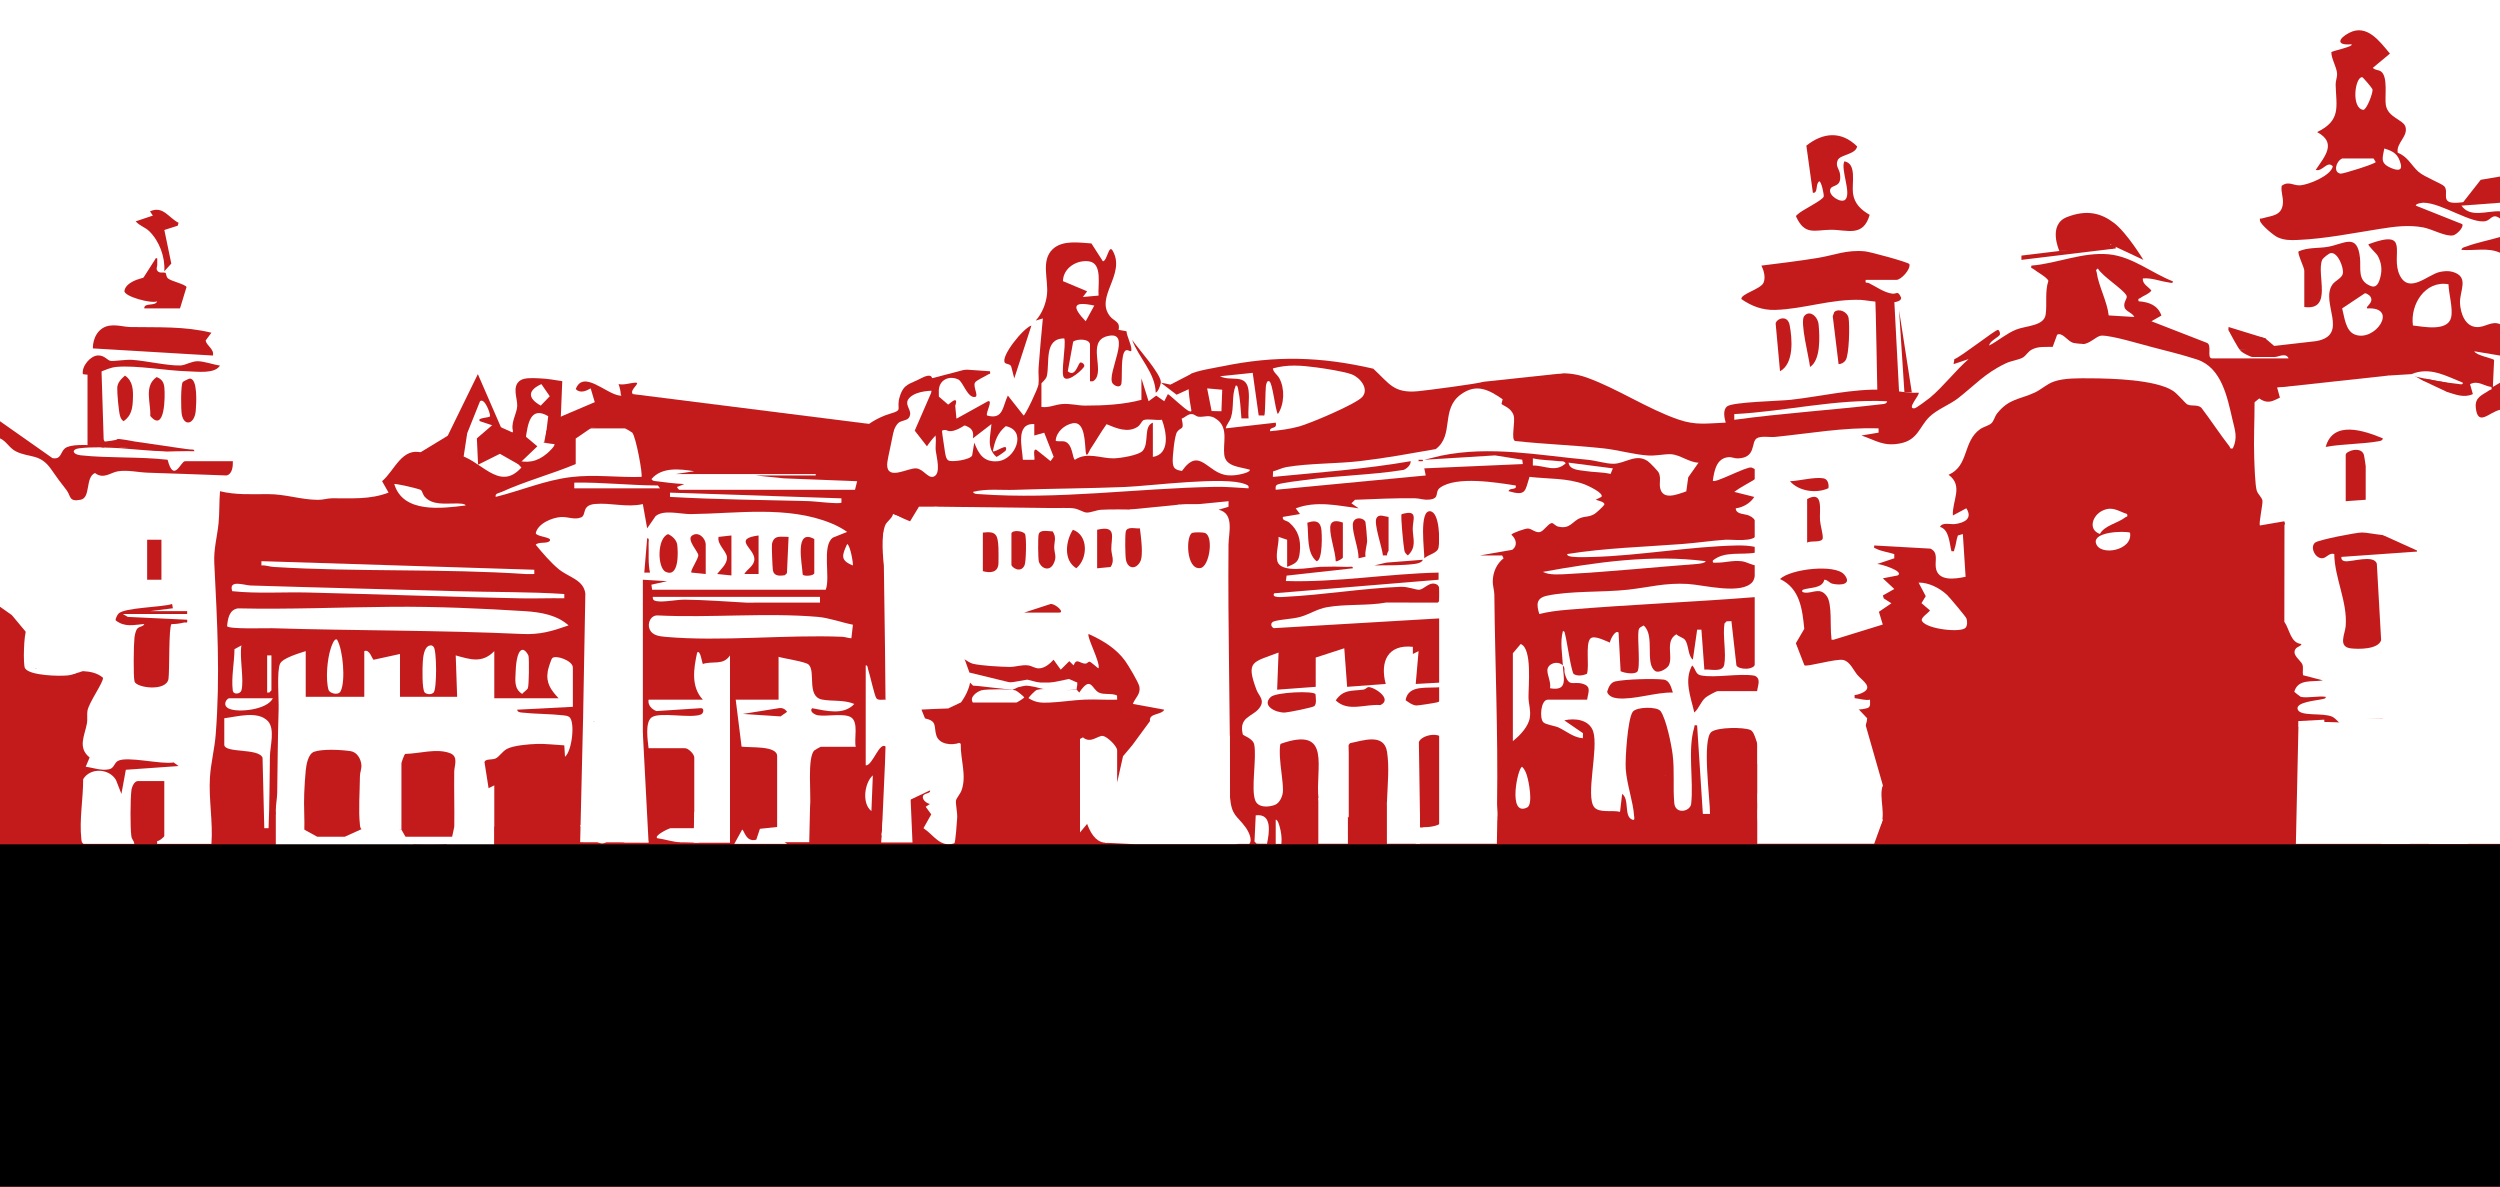 <svg width="1439" height="683" viewBox="0 0 1439 683" fill="none" xmlns="http://www.w3.org/2000/svg">
<rect x="0" y="0" width="1439" height="683" fill="#333333" stroke="none"/>
<g clip-path="url(#clip0_340_6823)">
<path d="M1439 0H0V683H1439V0Z" fill="#C31B1C"/>
<path d="M0 242.461V0H1439V113.422C1431.08 113.445 1422.33 116.18 1414.73 116.695C1403.87 117.432 1410.01 110.719 1406.94 107.246C1405.55 105.669 1395.53 101.876 1392.19 98.978C1388.18 95.497 1385.76 89.945 1380.15 87.949C1379.06 82.321 1386.26 78.562 1384.57 72.916C1383.37 68.924 1374.39 67.66 1373.27 60.357C1372.55 55.696 1374.69 43.89 1370.38 41.058C1368.9 40.088 1366.98 40.478 1365.82 39.036L1375.65 30.859C1369.81 23.889 1362.46 13.604 1352.23 18.881C1346.03 22.077 1344.31 26.3 1353.48 25.487C1355.33 26.718 1342.01 29.395 1341.92 30.059C1341.96 34.128 1345.03 38.552 1345.22 42.443C1345.32 44.608 1344.33 46.548 1344.4 48.861C1344.79 61.593 1347.61 69.278 1333.75 76.03C1345.32 82.306 1338.09 90.021 1332.93 97.798C1336.87 99.02 1339.6 92.174 1342.77 95.746C1341.59 101.225 1328.85 106.304 1324.06 106.675C1320.09 106.983 1317.24 103.935 1313.33 106.981C1312.78 110.462 1314.37 113.596 1314.04 117.131C1313.36 124.382 1307.53 124.059 1302.06 125.732C1301.19 126 1300.55 125.197 1300.84 126.993C1301.21 129.291 1308.72 135.549 1310.99 136.578C1314.93 138.361 1318.41 138.289 1322.68 138.112C1338.14 137.472 1354.58 134.148 1369.78 131.764C1378.35 130.418 1386.15 129.303 1394.8 130.891C1399.89 131.825 1407.77 136.382 1412.09 135.455C1414.08 135.026 1418.37 130.727 1417.26 129.013L1390.49 118.343C1390.54 117.099 1394.27 116.677 1395.04 116.684C1405.5 116.787 1423.14 129.338 1430.99 127.193C1433.91 126.394 1434.69 122.573 1439 125.751V136.436C1432.78 138.295 1425.44 139.671 1419.44 141.956C1418.4 142.353 1417.03 142.44 1416.8 143.825C1424.1 144.42 1432.22 142.34 1439 145.477V186.572C1434.05 184.505 1430.34 188.606 1425.44 188.267C1418.82 187.808 1416.3 180.288 1415.98 174.631C1415.59 167.57 1421.6 159.448 1411.9 156.538C1409.45 155.801 1406.88 156.006 1404.41 156.527C1397.5 157.986 1386.69 169.532 1381.27 158.389C1375.62 146.788 1388.23 131.365 1363.35 140.551C1362.7 141.223 1367.87 145.845 1368.61 147.206C1370.71 151.077 1371.26 155.007 1370.19 159.299C1369.36 162.613 1368.11 166.082 1364.42 164.564C1356.75 161.409 1359.07 154.658 1358.4 148.368C1356.84 133.794 1349.24 140.474 1339.81 142.089C1334.56 142.989 1328.41 142.298 1323.08 144.689C1322.22 145.873 1326.35 153.97 1326.35 155.75V176.709C1343.03 178.994 1333.18 157.859 1336.64 149.603C1337.08 148.563 1340.5 145.76 1341.69 145.648C1345.78 145.262 1349.09 154.085 1348.56 157.351C1348.1 160.142 1344.18 161.453 1342.57 163.744C1335.3 174.051 1352.7 192.807 1333.25 196.344L1289.34 201.374C1289.73 202.788 1295.56 205.475 1296.33 205.475H1309.49C1311.32 205.475 1315.89 202.776 1317.3 206.297H1273.31C1269.83 206.297 1273.69 198.317 1270.03 197.242L1238.36 184.918L1244.12 181.627C1242.01 175.64 1236.92 173.856 1230.96 173.417C1230.5 171.523 1231.32 172.068 1232 171.538C1233.96 170.007 1236.76 169.394 1238.35 167.257C1236.62 164.999 1233.05 163.527 1233.43 160.275C1238.43 159.773 1243.18 161.866 1248.04 162.517C1248.94 162.637 1250.88 163.426 1250.69 161.925C1238.49 157.172 1227.43 147.734 1214 146.398C1198.85 144.889 1184.13 151.696 1169.29 152.878C1168.78 154.788 1169.75 154.254 1170.34 154.758C1172.25 156.404 1178.52 159.693 1179.04 161.688C1176.94 167.984 1178.39 175.248 1177.46 181.181C1176.45 187.719 1166.04 187.473 1160.51 189.711C1154.9 191.978 1150.31 196.065 1145.02 198.883C1144.98 196.389 1150.72 193.904 1151.11 192.645C1151.45 191.576 1150.71 189.913 1149.97 189.879C1148.46 189.81 1128.67 205.469 1124.91 206.733L1124.49 209.597L1133.11 206.704C1125.46 213.416 1118.62 222.45 1110.92 228.91C1109.74 229.899 1102.96 234.877 1102.18 234.994C1096.9 235.792 1105.45 227.03 1104.33 226.027C1097.68 226.486 1090.74 224.613 1084.22 224.345C1066.49 223.618 1048.31 228.174 1030.73 230.125C1024.31 230.837 997.552 231.346 994.188 233.876C991.518 235.882 992.529 240.491 993.318 243.277C982.625 243.637 976.336 245.027 965.969 241.445C948.304 235.341 930.874 223.628 913.549 217.403C898.764 212.091 890.261 216.898 876.106 216.199C869.747 215.885 864.074 212.775 857.892 215.996C855.94 217.013 855.031 218.912 853.468 219.794C851.777 220.748 820.72 224.773 816.111 225.194C802.078 226.476 799.697 220.708 790.461 212.217C760.15 205.237 734.315 204.549 703.857 210.799C700.274 211.534 687.669 213.567 685.549 215.294C682.647 217.658 684.882 231.783 685.653 235.623C685.875 236.728 685.819 237.086 684.569 236.696C682.184 235.951 673.008 226.864 672.219 226.86L670.152 230.953L665.528 227.726L661.128 230.952L657.006 217.804V230.133C647.045 232.862 634.991 233.493 624.487 233.46C620.198 233.446 616.1 232.187 611.34 232.569C607.307 232.893 603.634 234.847 599.446 234.242V220.681C599.446 220.416 602.115 218.417 602.567 216.403C604.303 208.668 600.798 194.749 612.599 194.794C613.798 198.522 610.268 215.837 612.546 217.45C615.204 220.232 623.807 212.142 624.111 210.806C624.399 209.544 622.408 208.215 621.663 208.768C620.392 209.713 618.838 217.434 614.618 213.705L617.728 196.631C620.189 194.877 627.404 194.916 627.404 198.489V219.448C628.529 219.483 628.995 219.721 629.911 218.902C636.159 213.313 625.349 196.625 637.255 193.519C652.666 189.5 636.435 215.616 640.483 220.762C641.676 222.279 645.004 223.577 645.498 220.684C646.087 217.233 644.861 203.552 647.955 201.709C649.455 200.815 651.407 203.629 651.235 200.984C651.037 197.93 648.738 193.914 648.397 190.659L643.85 189.859C644.94 185.031 641.273 184.997 638.92 182.048C630.004 170.876 648.234 157.937 640.471 144.333C638.198 140.349 637.322 150.252 634.815 150.406L628.232 140.129C621.157 139.657 611.614 138.077 605.984 143.381C598.939 150.019 603.595 160.856 602.632 169.619C602.054 174.89 599.733 180.611 596.162 184.521L600.265 183.288C599.283 192.703 598.579 202.206 597.811 211.648C597.551 214.845 598.157 218.286 597.73 221.43C597.42 223.709 590.156 239.138 589.168 239.158L580.123 227.683C577.069 233.834 577.564 241.84 568.201 239.166C567.039 238.027 571.868 230.006 568.627 230.967L550.111 241.24C552.803 246.31 561.478 243.608 559.985 252.324L570.658 244.105C570.196 250.974 567.621 257.822 573.565 263.01C573.88 263.089 578.806 259.619 578.908 259.311C580.616 254.194 572.861 260.745 571.489 259.713C572.631 253.82 574.119 249.264 578.914 245.299C591.394 247.773 584.46 264.595 574.361 265.478C566.337 266.179 563.389 261.518 560.789 254.796L559.567 262.188C558.386 264.666 548.051 266.124 545.989 265.073C544.329 264.227 544.066 260.921 543.762 259.079C542.344 250.487 540.138 233.074 540.38 224.767C540.557 218.693 546.227 215.943 551.561 218.41C554.361 219.705 556.854 229.154 561.193 228.491C563.591 228.125 559.962 222.749 561.175 220.276C561.866 218.865 567.125 216.662 568.77 215.529C569.496 215.029 570.296 215.662 569.84 213.699L522.154 210.397L527.068 200.124L520.511 203.006L522.97 197.663L521.751 197.263C514.602 203.942 504.703 209.288 497.874 216.14C493.645 220.384 494.176 222.389 491.727 226.023C491.694 226.071 490.989 226.773 490.905 226.845C489.391 228.141 484.181 229.549 482.062 229.923C476.791 230.856 470.058 230.985 464.956 229.358C461.22 228.166 458.432 225.346 454.733 224.378C451.828 236.049 441.943 227.109 435.633 224.969C421.311 220.112 418.709 229.121 408.266 229.139C402.019 229.151 398.799 224.925 393.855 223.166C384.285 219.761 372.896 222.08 364.28 226.848C361.832 224.488 369.649 219.959 365.505 220.254C362.506 220.467 359.336 221.737 356.05 221.1C356.654 222.772 357.238 225.096 357.31 226.834C357.335 227.441 358.512 227.958 356.47 227.668C348.692 226.561 335.625 212.705 331.401 223.974C333.934 226.583 337.364 225.066 339.994 223.551L344.514 238.786L360.162 242.469C360.406 244.613 360.129 243.767 358.96 244.128C355.486 245.2 351.833 244.899 348.245 244.934L338.782 246.57H359.75C359.99 246.57 363.517 248.623 363.898 249C365.984 251.061 370.141 273.574 369.21 274.519C355.478 274.912 342.334 272.958 328.607 274.619C313.666 276.427 299.81 282.421 285.338 286.018C284.809 283.899 287.26 283.831 288.656 283.195C302.167 277.034 317.602 272.869 331.381 267.118V252.324L312.473 254.798L319.043 255.616C319.972 256.402 315.61 260.399 314.945 260.963C309.017 265.999 303.438 266.826 296.024 264.66L300.105 269.113C286.949 283.853 276.295 263.524 262.51 261.547C255.891 260.597 256.322 264.815 251.677 265.941C246.291 267.246 242.323 267.147 243.309 260.63C231.307 257.088 227.335 270.689 219.928 276.967L223.661 283.547C212.79 287.692 202.495 286.716 191.148 286.81C188.531 286.831 186.006 287.735 182.934 287.709C172.923 287.624 164.558 284.425 154.211 284.415C144.947 284.406 135.656 285.002 126.637 282.738C126.125 288.643 126.388 295.428 125.801 301.218C124.985 309.272 122.939 315.868 123.35 324.232C125.014 358.025 126.824 388.741 124.157 422.86C123.518 431.041 121.34 439.342 120.842 447.492C120.068 460.169 122.652 473.022 121.698 485.744H90.451L90.458 484.116C91.586 484.273 94.563 481.679 94.563 481.223V449.58H79.351C77.293 449.58 75.858 453.041 75.635 454.907C75.017 460.091 74.909 476.221 75.604 481.269C75.898 483.402 77.172 483.88 77.295 485.744H48.104C46.93 485.022 46.969 484.105 46.828 482.909C45.559 472.095 47.932 459.459 47.863 448.518C51.906 441.703 62.836 442.195 66.776 448.998L69.884 456.971L72.431 443.077L102.794 440.942L99.949 438.854C92.921 440.21 73.015 435.019 67.795 438.026C65.664 439.254 65.714 442.213 62.754 442.807C58.103 443.741 53.86 441.911 49.337 441.354L51.581 436.005C44.489 430.303 48.808 423.325 50.076 416.209C50.477 413.957 49.937 411.511 50.354 409.09C51.183 404.278 59.678 392.639 59.274 390.104C56.057 387.321 51.863 386.528 47.693 386.294V372.321C46.483 372.178 46.208 374.471 46.124 375.271C45.415 381.982 48.266 387.718 39.058 388.759C34.271 389.3 16.99 388.946 14.395 384.645C13.224 382.704 13.701 364.702 15.276 362.522C17.382 359.607 26.409 356.539 27.834 361.398C29.718 367.82 18.145 380.429 18.919 383.382C19.05 383.879 20.227 384.884 20.954 384.645C27.821 379.468 28.462 367.022 37.82 365.737C38.07 363.761 30.894 364.812 32.898 362.474C33.653 361.593 39.077 359.54 39.911 357.511C40.566 355.919 38.622 353.811 39.855 351.76L48.958 348.517L49.341 339.441L29.324 340.399C27.045 342.675 26.629 345.826 24.525 348.754C21.281 353.268 16.376 356.127 10.69 355.875C10.144 355.474 14.452 344.795 14.654 342.923C15.121 338.581 11.261 335.363 18.113 333.221C17.698 328.653 16.085 330.158 13.672 328.671C9.972 326.394 9.587 320.389 9.876 316.432L13.988 320.944L10.683 303.278C8.639 303.614 7.01 304.732 4.932 303.71C2.45 302.488 3.061 297.556 0 297.528V252.324C3.716 253.905 5.374 257.998 9.292 259.885C17.162 263.677 23.062 260.948 29.468 270.129C32.758 274.844 34.561 277.401 38.185 281.964C40.957 285.454 39.413 289.045 46.443 287.645C52.372 286.465 48.954 274.711 54.674 272.275C59.669 276.072 63.661 271.928 67.89 271.279C73.586 270.404 79.645 271.895 85.073 272.083C100.163 272.605 115.23 273.073 130.313 273.674C133.709 273.012 134.135 268.42 134.033 265.474H106.486C104.094 265.474 100.018 278.42 96.475 264.63C79.939 262.771 63.082 263.829 46.548 262.09C41.559 261.566 40.997 258.567 45.594 258.035C61.084 256.241 78.539 259.279 94.118 259.755C100.005 259.935 105.945 259.56 111.827 259.712C112.019 258.278 109.961 258.94 108.961 258.899C98.851 258.481 88.626 258.587 78.562 257.221C70.095 258.889 43.294 253.408 37.396 258.056C34.836 260.073 35.308 264.682 30.207 263.703L0 242.461ZM1062.19 114.864C1059.87 117.273 1052.41 112.654 1053.46 109.064C1054.38 105.861 1060.39 108.403 1059.06 99.907C1058.64 97.267 1056.24 95.363 1057.87 92.047C1059.38 88.971 1068.17 88.927 1068.97 84.275C1059.82 75.252 1049.32 76.211 1039.74 83.841L1043.49 110.96C1046.66 111.387 1044.82 105.774 1047.18 104.398C1048.4 104.412 1049.93 111.906 1049.74 113.058C1049.37 115.261 1036.97 121.023 1034.83 123.3C1034.49 123.665 1033.81 123.995 1033.77 124.507C1038.79 135.741 1044.53 132.338 1053.75 132.262C1063.32 132.183 1072.41 136.741 1076.18 123.664C1071.25 120.797 1067.39 117.312 1066.58 111.296C1065.81 105.642 1068.96 94.023 1061.58 92.873C1059.42 97.759 1065.75 111.164 1062.19 114.864ZM102.78 128.232C97.123 125.471 93.924 118.216 86.342 121.651L87.984 124.098L78.119 127.405C80.206 129.941 83.538 130.733 85.958 133.119C91.767 138.847 95.13 147.991 94.571 156.161L98.604 151.707L94.596 132.378L102.302 129.912L102.78 128.232ZM1217.81 140.549L1163.53 147.123L1163.53 149.582L1217.81 143.008L1217.81 140.549ZM1073.91 161.093H1091.58C1094.25 161.093 1099.87 155.057 1099.05 152.015C1098.21 150.846 1076.39 144.939 1073.48 144.668C1062.69 143.662 1056.07 146.882 1046.1 148.504C1035.4 150.244 1024.63 151.534 1013.88 152.882C1015.27 155.71 1016.39 159.655 1015.09 162.721C1013.49 166.494 1001.69 169.247 1002.37 172.177C1008.3 176.266 1014.5 178.593 1021.73 178.389C1037.99 177.93 1053.89 172.017 1071.02 172.607C1074.35 172.722 1094.4 176.636 1094.3 171.378C1092.34 166.892 1091.8 169.358 1089.25 169.031C1084.45 168.417 1080.07 165.076 1075.71 162.949C1074.6 162.405 1073.46 163.479 1073.91 161.093ZM90.443 152.87V148.768H89.638V152.87H90.443ZM83.051 177.531H103.608L107.368 165.199C106.29 163.468 98.781 161.943 96.786 160.323C95.525 159.299 95.747 157.409 95.272 157.097C94.091 156.323 90.883 158.151 90.04 154.509L88.862 159.094C83.933 159.016 72.514 161.544 71.623 167.391C71.13 170.627 87.328 174.98 90.451 173.429C89.465 176.52 82.784 173.953 83.051 177.531ZM1058.29 209.584C1059.92 209.584 1061.35 208.725 1062.29 207.429C1064.45 204.449 1064.75 186.789 1064.02 182.894C1063.39 179.572 1058.58 177.24 1055.81 179.581L1054.93 182.026L1058.29 209.584ZM1041.85 211.227C1048.08 207.276 1047.42 193.736 1046.81 186.945C1046.37 182.053 1041.51 178.105 1038.47 181.975C1035.91 185.235 1041.37 206.073 1041.85 211.227ZM1024.58 213.694C1032.72 209.263 1031.64 195.107 1030.13 187.18C1028.92 180.841 1022.54 183.43 1022.06 186.176L1024.58 213.694ZM121.694 191.507C105.968 187.696 91.153 188.528 75.205 188.249C71.176 188.179 67.557 186.806 62.98 187.469C56.705 188.377 53.37 194.52 53.447 200.54L122.52 204.649C123.507 200.986 118.867 199.054 118.38 195.98L121.694 191.507ZM583.814 217.799L593.682 187.394C589.096 188.665 575.759 205.284 578.408 208.799C579.054 209.656 581.512 209.414 582.051 210.945L583.814 217.799ZM1304.15 194.804L1282.77 188.219C1282.72 190.064 1282.18 190.022 1283.8 190.896C1288.76 193.581 1296.97 194.432 1302.26 197.133L1303.3 197.254L1304.15 194.804ZM665.237 226.023C666.728 225.448 667.981 221.692 668.18 220.288C668.819 215.783 654.681 200.161 651.653 195.629C655.483 206.051 664.906 214.402 665.237 226.023ZM126.63 210.417C122.777 209.899 117.602 207.962 113.847 207.92C110.223 207.879 106.789 210.224 103.962 210.355C96.99 210.677 83.94 207.648 76.057 207.124C72.374 206.879 65.972 207.966 63.839 207.75C61.697 207.533 60.296 204.433 56.344 204.596C51.935 204.779 46.9 210.916 47.689 215.337C54.912 216.964 60.455 211.788 66.983 211.196C78.628 210.139 95.795 213.42 108.097 213.728C113.632 213.867 123.572 215.345 126.63 210.417ZM288.622 246.562L275.059 215.342L257.376 251.492L267.698 252.426L276.297 230.953C278.87 228.766 282.207 237.659 282.076 239.533C281.964 240.607 273.997 240.35 276.287 242.452L288.622 246.562ZM71.95 216.187C69.855 218.013 67.603 220.201 67.486 223.211C67.379 225.959 68.31 237.079 69.134 239.522C69.584 240.855 69.921 241.615 71.128 242.446C75.633 239.368 76.309 234.993 76.504 229.759C76.697 224.548 76.594 219.382 71.95 216.187ZM90.156 217.044C82.678 222.192 86.896 231.822 86.495 239.429C94.95 249.469 95.113 228.135 94.614 223.096C94.315 220.078 93.184 218.189 90.156 217.044ZM109.107 217.94C108.616 217.983 105.552 219.503 105.242 219.851C103.945 221.309 104.127 235.863 104.63 238.563C105.956 245.682 112.017 244.317 112.685 236.328C112.976 232.848 113.998 217.508 109.107 217.94ZM322.34 251.506L323.636 219.396C319.863 218.761 314.36 217.886 310.447 217.77C307.178 217.673 301.926 217.192 299.331 219.056C294.488 222.536 297.944 229.385 297.712 233.802C297.471 238.373 293.417 243.872 295.604 249.047L302.597 252.323C303.811 244.304 305.094 233.421 315.55 239.546L314.109 251.506L322.34 251.506ZM92.918 310.679H84.696V333.692H92.918V310.679ZM70.717 353.418H107.72V351.774H86.34L99.503 350.127L99.073 347.651C93.341 349.592 71.591 349.654 68.212 353.197C67.53 353.912 66.412 356.085 66.559 357.069C71.989 361.256 76.839 359.632 83.047 359.179C82.564 360.793 80.099 360.408 78.895 362.003C78.075 363.089 77.561 365.663 77.39 367.074C76.957 370.653 76.662 389.68 77.452 392.301C78.558 395.969 95.806 398.226 96.978 390.762C97.647 386.504 97.022 360.783 98.719 359.219C101.081 359.243 103.43 358.939 105.72 358.367C107.101 358.023 108.119 359.19 107.715 356.709L73.565 355.091L70.717 353.418Z" fill="white"/>
<path d="M491.729 226.023C493.53 224.823 501.439 221.384 503.846 220.465C506.418 219.482 513.668 216.982 515.986 216.982H528.32C528.463 216.982 529.616 218.092 529.554 218.626H518.042C520.711 228.86 524.279 238.082 515.575 246.563C520.919 247.678 533.568 243.934 537.344 248.236C539.555 250.754 538.272 256.027 538.607 259.302C538.964 262.786 541.983 273.028 537.201 274.409C534.025 275.326 531.532 269.992 527.422 269.598C522.787 269.154 510.741 276.864 510.626 267.553C510.586 264.299 514.98 247.559 514.366 246.524C506.07 240.815 494.696 236.988 490.906 226.845L491.729 226.023Z" fill="white"/>
<path d="M1439 457.799C1433.73 457.417 1426.86 457.718 1426.63 464.343L1417.57 463.119L1412.61 475.816L1402.04 472.542L1402.36 470.078L1406.97 468.932L1407.79 467.25C1407.26 461.633 1400.16 443.883 1401.3 439.492C1402.61 434.452 1413.13 435.325 1415.63 433.211C1418.89 430.455 1416.02 416.301 1415.21 412.131L1409.4 411.776C1411.52 420.84 1410.16 424.598 1400.08 421.698C1399.25 421.17 1398.09 418.119 1397.94 417.06C1395.37 398.496 1397.19 377.51 1396.23 358.768C1395.36 341.597 1390.96 323.128 1390.45 306.193C1390.31 301.514 1392.94 295.95 1392.74 293.952C1392.5 291.501 1389.28 286.53 1388.85 281.489C1387.53 265.837 1385.81 240.748 1387.16 225.572C1388.31 212.572 1406.4 222.002 1413.5 224.389C1413.74 227.046 1406.05 222.595 1408.57 225.621C1413.56 227.162 1418.37 229.157 1423.38 226.833L1421.76 221.125C1426.41 218.783 1429.64 222.187 1434.07 222.744C1434.52 224.713 1433.7 224.072 1432.99 224.565C1428.92 227.409 1424.48 228.476 1425.06 234.555C1426.16 245.95 1432.81 237.193 1439 235.885V265.474C1436.89 264.657 1433.33 262.134 1431.16 262.245C1430.24 262.293 1425.12 265.408 1424.68 266.263C1424.44 266.732 1422.52 276.035 1422.53 276.594C1422.58 280.596 1429.68 290.068 1425.48 294.288C1421.72 298.061 1408.12 293.657 1402.83 293.425C1403 294.693 1405.68 295.272 1406.76 295.648C1410.79 297.055 1423.33 298.954 1425.48 300.772C1428.8 303.596 1423.8 305.851 1424.32 308.419C1424.65 310.024 1428.23 313.446 1428.33 315.183L1418.45 317.263L1425.33 319.816C1427.65 321.43 1427.44 323.094 1426.66 325.471L1421.44 322.308L1415.98 326.73L1420.08 332.855L1414.35 336.568C1419.41 338.701 1420.88 338.994 1420.09 345.202L1401.17 346.431C1401.15 347.123 1403.71 347.208 1404.49 348.051C1407.57 351.395 1405.86 373.771 1407.67 379.22C1429.92 383.046 1407.03 386.901 1406.95 389.991C1408.09 391.726 1411.48 392.791 1412.28 394.528C1414.22 398.721 1408.39 400.118 1416.8 403.962C1423.74 407.134 1431.53 407.005 1439 406.841V438.895L1438.14 436.908C1437.85 431.971 1438.11 417.669 1436.06 414.305C1433.26 409.722 1421.16 409.443 1420.55 416.577C1420.17 421.031 1422.38 434.367 1421.13 437.053C1418.99 441.619 1412.25 438.443 1409.12 440.469C1399.38 464.156 1425.99 453.999 1439 454.511V457.799ZM1421.73 248.214H1409.81C1408.64 248.214 1407.91 251.331 1409.38 252.756C1410.26 253.606 1417.53 255.929 1418.74 255.678L1421.73 248.214Z" fill="white"/>
<path d="M1439 116.71V121.641C1431.66 121.208 1421.94 125.658 1416.8 118.362L1439 116.71Z" fill="white"/>
<path d="M1439 204.654V220.27L1434.89 222.732L1435.6 207.231C1434.97 206.257 1425.14 204.584 1424.2 202.196L1439 204.654Z" fill="white"/>
<path d="M899.58 383.006C899.297 376.42 897.859 369.79 899.59 363.285C900.769 363.09 900.739 364.735 900.972 365.58C901.935 369.073 904.479 387.104 905.882 388C907.92 389.301 911.317 388.86 913.441 387.815C914.966 383.401 912.468 370.69 915.402 367.582C917.541 365.316 924.199 369.004 926.702 369.86C926.719 368.268 929.786 362.295 931.646 364.099L932.827 386.35C935.032 387.403 940.442 388.322 942.347 386.711C944.449 384.935 942.354 367.046 943.157 362.865C943.506 361.044 944.62 360.916 946.052 360.034C952.87 365.635 946.523 382.003 952.739 386.237C954.892 387.703 959.722 384.813 960.647 382.812C963.052 377.612 958.301 368.895 964.945 365.072C966.195 366.482 968.793 366.949 969.838 368.259C972.154 371.165 971.454 377.333 974.401 379.718L976.881 362.455L979.339 362.454L981.027 385.428C984.451 385.038 991.596 387.262 992.476 382.572C993.735 375.851 991.489 365.976 992.615 358.876L993.827 357.622L996.607 357.521L999.482 383.012C1000.66 385.472 1009.76 386.07 1010.57 381.75C1011.32 377.683 1010.88 370.785 1011.42 366.167C1011.93 361.858 1014.95 349.114 1013.47 346.016C1013 345.048 1011.06 343.956 1010 343.725C974.21 346.561 938.244 347.979 902.467 350.96C896.932 351.421 891.389 352.064 886.024 353.43C884.362 348.201 884.121 344.29 890.32 342.928C903.75 339.979 922.595 341.034 936.985 339.435C949.467 338.048 958.272 335.359 971.565 336.123C980.506 336.637 1002.77 342.637 1008.84 334.817C1009.82 333.555 1012.14 326.363 1011.38 325.505C1008.35 325.432 1005.59 323.468 1002.71 323.077C997.413 322.359 992.65 323.99 987.998 323.863C986.755 323.829 985.582 324.404 985.927 322.607C992.769 316.979 1002.35 319.652 1010.59 318.071L1010.53 314.846C1006.76 314.063 1003.36 313.892 999.494 313.978C972.782 314.572 944.301 319.759 917.294 320.575C913.531 320.689 908.656 320.861 904.998 320.466C904.204 320.38 901.904 320.107 902.052 318.907C923.946 315.414 946.149 314.803 968.233 313.136C976.432 312.517 984.713 311.267 992.918 310.687C997.144 310.389 1009.82 312.353 1011.25 307.645C1012.59 303.222 1011.16 298.672 1006.81 296.787C1004.07 295.604 999.304 296.252 999.077 292.603C1003.3 292.057 1007.52 289.64 1009.76 286.032L998.259 283.149C1002.52 279.885 1007.58 277.676 1011.97 274.664C1012.75 274.13 1014.19 273.792 1013.88 272.47C1013.74 271.892 1008.94 269.303 1008.12 269.102C1005.2 268.389 986.025 278.945 985.908 276.558C986.754 270.958 987.937 263.852 994.776 263.156C996.833 262.947 998.35 263.917 1000.27 263.862C1010.9 263.56 1007.83 254.688 1011.06 252.379C1013.39 250.712 1018.68 251.793 1021.68 251.494C1041.52 249.519 1061.3 245.886 1081.31 246.574L1081.31 249.033L1071.44 250.671C1079.91 253.524 1084.02 257.071 1093.68 255.237C1103.94 253.288 1104.73 245.695 1110.51 240.004C1114.93 235.643 1122.17 233.006 1126.94 229.31C1136.46 221.935 1142.62 214.744 1154.48 209.16C1157.89 207.553 1161.76 207.234 1164.29 205.823C1166.13 204.798 1167.27 202.377 1169.54 201.202C1173.46 199.169 1177.31 199.837 1181.54 199.639L1184.08 192.686C1186.67 191.052 1189.93 195.76 1192.27 196.893C1201.57 201.408 1205.57 193.172 1209.87 193.177C1216.06 193.185 1231.83 198.026 1238.71 199.786C1246.94 201.894 1256.54 204.306 1264.49 206.891C1278.74 211.523 1281.97 228.42 1285 241.461C1286.41 247.534 1288.16 251.875 1285.22 258.075C1283.33 258.547 1283.87 257.708 1283.35 257.039C1277.71 249.818 1272.66 241.998 1267.1 234.696C1264.87 232.695 1261.66 233.986 1259.11 232.821C1257.83 232.239 1253.53 226.689 1250.62 224.863C1240.52 218.52 1215.65 217.823 1203.38 217.764C1196.91 217.732 1188.26 217.501 1182.22 219.63C1177.99 221.122 1175.01 224.181 1171.26 225.935C1162.57 229.993 1156.47 229.314 1149.56 237.942C1148.16 239.688 1147.7 242.291 1146.23 243.653C1144.8 244.972 1141.6 245.707 1139.74 247.033C1129.62 254.261 1133.51 268.041 1121.61 273.282C1130.33 279.708 1123.57 288.171 1124.07 296.706L1131.82 292.564C1135.64 298.478 1130.69 300.956 1125.3 301.642C1122.53 301.995 1118.13 300.395 1116.66 303.269C1121.97 304.804 1122.06 312.622 1123.25 317.255C1125.27 317.513 1124.55 317.237 1124.97 316.107C1125.88 313.656 1126.01 310.702 1126.96 308.229L1129.82 307.394L1131.4 331.985C1125.3 333.3 1115.35 334.805 1114.25 326.651C1113.71 322.637 1115.82 317.915 1111.14 315.785L1078.84 313.971C1078.5 315.827 1078.93 315.283 1079.89 315.806C1082.74 317.355 1087.2 317.866 1090.33 318.937L1090.35 321.352L1080.49 324.642C1082.44 324.498 1096.48 328.921 1092.29 331.23L1083.77 332.878L1090.36 339.026L1083.78 342.749L1084.29 344.445L1088.69 347.253L1081.5 352.152L1083.72 359.486L1055.41 368.231C1053.69 368.319 1054.34 368.228 1054.16 367.006C1053.28 360.939 1054.67 347.71 1051.58 343.271C1047.7 337.714 1043.51 341.57 1038.97 341.119C1037.81 341.004 1036.61 340.574 1037.73 339.457C1041.87 337.961 1048.91 338.876 1050.08 333.7C1052.02 333.646 1052.89 335.554 1054.75 335.987C1059.37 337.06 1066.28 336.49 1061.6 330.786C1056.45 324.516 1030.77 327.411 1024.57 333.285C1036.06 338.696 1037.43 350.66 1038.54 361.973L1033.7 370.247L1038.62 382.954C1040.06 384.014 1056.9 378.958 1060.99 379.894C1064.82 380.772 1066.78 385.61 1068.99 388.331C1071.75 391.734 1079.09 395.711 1071.43 399.028C1067.83 400.588 1063.62 400.626 1059.93 399.444V420.403C1059.93 425.807 1045.19 423.811 1041.44 424.114C1033.86 424.726 1028.65 427.296 1022.1 430.686L1024.98 433.146L1013.87 432.739C1011.21 430.21 1010.55 421.439 1007.53 420.169C1003.48 418.457 988.73 418.557 985.132 421.258C979.54 425.455 984.398 460.492 984.28 468.487L980.16 468.488L976.863 417.529C974.743 417.286 975.561 417.536 975.206 418.723C971.264 431.88 974.971 449.204 973.406 462.962C972.413 467.404 964.304 468.69 963.72 462.327C962.889 453.285 963.942 443.946 962.795 434.476C962.097 428.709 959.061 413.844 955.858 409.356C953.875 406.576 941.942 406.821 939.832 409.677C936.849 413.713 935.388 436.89 935.772 442.583C936.369 451.446 940.038 461.343 940.612 469.809C940.668 470.636 941.176 472.447 939.473 471.764C934.534 469.783 938.122 460.076 933.701 456.981L932.493 467.303C928.402 466.157 920.516 468.174 917.632 464.606C912.489 458.245 920.238 430.849 917.039 421.034C914.814 414.208 906.455 413.185 900.407 414.646L911.178 422.033L911.089 424.926C905.67 424.547 901.641 420.857 897.118 418.754C894.906 417.726 889.7 417.175 888.283 415.673C886.046 413.302 886.876 402.732 890.946 402.732H913.559C914.144 398.352 916.289 395.077 910.796 393.532C905.508 392.045 903.05 395.812 900.765 387.986C900.105 385.724 901.074 384.531 899.58 383.006C899.9 390.426 902.769 398.015 892.178 396.159C892.88 392.724 890.665 388.929 890.677 385.837C890.693 381.946 896.634 379.997 899.58 383.006ZM1232.61 201.366H1189.85V202.188H1232.61V201.366ZM1052.45 281.011C1052.79 278.879 1052.18 275.805 1049.65 275.339C1044.51 274.392 1035.8 276.816 1030.32 276.99C1035.4 282.846 1045.55 284.2 1052.45 281.011ZM1040.19 312.323C1042.55 310.96 1049.17 312.697 1049.2 309.525C1049.22 306.935 1047.83 302.443 1047.6 299.574C1047.14 293.831 1049.88 282.021 1040.19 287.255V312.323ZM1011.41 397.8C1011.71 394.668 1013.88 390.708 1010.01 388.925C1000.84 387.398 987.591 390.41 978.949 388.742C975.853 388.144 976.027 384.867 973.998 383.022C969.193 391.586 973.27 401.417 975.24 410.128C978.025 407.72 978.833 403.966 981.783 401.473C982.862 400.561 987.822 397.8 988.798 397.8L1011.41 397.8ZM962.893 398.618C961.925 395.661 961.05 391.592 957.599 391.178C951.696 390.469 935.575 390.963 929.767 392.22C926.923 392.836 925.814 395.738 925.064 398.252C925.904 400.877 928.805 401.735 931.182 401.959C940.668 402.853 953.102 398.376 962.893 398.618ZM1054.99 420.814C1055.05 420.28 1053.9 419.17 1053.76 419.17H1038.96C1038.81 419.17 1037.66 420.28 1037.72 420.814H1054.99Z" fill="white"/>
<path d="M740.88 326.295C746.023 324.195 747.63 323.462 748.188 317.578C748.833 310.783 747.349 305.286 742.116 300.812C740.519 299.447 737.932 299.789 738.41 297.533L748.282 295.88L745.813 292.605C757.899 288.096 769.672 290.998 781.99 292.589L777.885 289.71L779.944 287.671C791.501 287.242 802.926 286.636 814.509 286.81C817.308 286.852 819.295 287.871 822.606 287.573C829.14 286.987 825.502 283.199 828.906 280.721C838.319 273.87 861.465 277.729 872.446 279.45C873.282 282.385 868.662 280.502 868.34 282.724C878.512 285.698 877.795 282.662 880.388 274.479C890.961 275.751 902.041 275.028 912.129 278.822C913.7 279.413 923.384 283.772 921.78 286.013L918.5 287.655C919.541 288.077 924.09 288.914 923.419 290.53C923.134 291.217 918.869 295.179 917.944 295.746C914.725 297.72 912.632 297.04 909.673 298.164C904.919 299.97 903.921 304.762 896.871 303.112C895.426 302.774 894.107 301.127 893.411 301.081C891.438 300.948 888.729 305.604 886.454 306.228C883.984 306.906 881.648 304.284 879.469 304.21C878.012 304.161 870.012 306.889 869.995 307.801C872.723 310.282 873.744 314 870.433 316.476L851.888 319.72H864.634L865.464 321.364C861.519 324.493 859.47 329.067 859.25 334.084C859.113 337.208 860.118 339.604 860.145 342.288C860.548 382.29 862.333 422.286 861.72 462.353C861.654 466.66 863.285 472.876 859.267 476.27C851.444 482.88 832.255 480.008 822.714 479.973L819.002 476.287C830.499 475.606 832.31 473.395 833.015 462.359C833.559 453.844 833.144 437.038 832.172 428.603C831.149 419.723 817.908 423.005 816.703 427.151L817.349 470.132L814.153 470.034L812.409 462.733L801.764 468.141C797.774 467.24 798.289 463.071 798.41 459.816C798.734 451.072 799.739 441.63 798.386 432.785C796.703 421.777 784.442 426.305 777.044 427.783L776.343 428.727C776.582 438.589 776.978 448.361 777.025 458.244C777.044 462.156 779.116 467.086 775.854 470.821C769.19 468.426 760.003 468.682 758.951 459.873C756.87 442.461 767.128 417.53 737.124 428.156C736.451 429.092 736.653 434.441 736.736 436.054C737.034 441.858 738.46 449.263 738.478 454.92C738.488 457.943 736.748 462.255 733.693 463.355C730.104 464.647 724.369 465.056 722.586 460.88C719.91 454.61 723.44 436.492 721.949 428.64C721.252 424.972 715.533 423.451 715.356 422.734C712.929 412.872 720.595 412.598 724.448 408.088C728.652 403.165 724.598 400.749 723.2 396.979C717.023 380.325 721.034 381.297 735.938 375.61L735.121 396.982L757.325 395.335V378.486L773.766 373.147L775.412 395.339L797.621 393.687C794.193 380.865 798.794 370.729 813.245 372.317L813.245 376.427L816.529 374.795L814.89 393.689L829.687 392.869V355.884L733.178 361.568C731.34 360.712 731.168 358.34 733.227 357.686C737.452 356.344 743.796 356.42 748.646 355.016C753.826 353.517 758.153 350.521 763.702 349.517C774.553 347.555 787.019 348.799 797.995 346.809L827.495 346.876C829.297 346.458 829.585 337.953 827.231 336.561C823.062 334.095 819.85 339.266 816.88 339.448C814.851 339.573 810.567 337.605 806.214 337.771C784.721 338.594 761.477 342.47 739.642 343.543C738.096 343.619 731.523 344.335 733.464 341.486L828.046 333.697V329.578C798.71 330.215 769.544 335.338 740.144 334.44L740.572 331.33L778.701 327.109C778.893 325.674 776.836 326.337 775.835 326.295C770.854 326.089 765.151 326.075 760.17 326.261C754.667 326.467 736.654 330.547 735.147 322.576C734.313 318.163 736.106 313.429 735.95 309.039L740.88 310.679L740.88 326.295ZM819.828 321.363C822.131 319.15 827.387 318.478 828.025 315.182C828.798 311.184 828.681 295.241 823.407 294.302C816.544 293.081 819.997 317.514 819.828 321.363ZM806.76 295.978C806.08 296.772 807.86 314.5 808.337 316.813C808.631 318.233 809.317 318.837 810.364 319.705C815.538 314.86 813.261 310.114 813.167 304.519C813.078 299.188 816.704 293.004 806.76 295.978ZM799.262 297.529C796.929 297.389 793.676 295.482 792.257 298.357C790.694 301.522 795.613 315.367 796.013 319.697L798.379 319.671C798.12 318.682 799.262 317.281 799.262 316.843L799.262 297.529ZM785.986 320.419C785.482 317.317 786.915 313.78 786.927 311.09C786.933 309.937 786.139 301.042 785.971 300.539C785.033 297.745 778.793 297.043 778.668 302.006C778.532 307.423 782.023 315.585 781.999 321.368L785.986 320.419ZM752.491 300.909C753.386 307.985 751.878 318.039 757.737 322.993C761.439 323.017 761.053 306.628 760.439 303.868C759.434 299.351 756.094 299.64 752.491 300.909ZM772.949 300.816C769.75 299.617 765.808 299.128 765.671 303.652C765.503 309.16 768.617 317.209 768.845 323.008C769.471 323.567 772.949 321.396 772.949 320.953V300.816ZM818.997 322.194L798.036 323.837L791.043 325.465C798.56 325.357 806.969 325.559 814.401 324.577C815.887 324.381 818.439 323.86 818.997 322.194ZM787.502 395.527C786.81 395.634 785.974 396.793 784.837 396.946C778.23 397.83 773.273 396.656 768.852 403.144C775.936 410.037 785.81 405.087 794.573 405.853C802.017 402.277 790.431 395.071 787.502 395.527ZM829.594 395.434C822.524 396.548 810.573 393.591 809.062 403.031C810.902 404.323 813.013 405.974 815.303 406.073C816.465 406.123 826.252 404.576 827.464 404.209C830.88 403.176 830.763 398.098 829.594 395.434ZM757.209 399.563C755.921 397.498 734.477 398.408 731.492 401.156C725.901 406.304 734.528 410.366 739.617 410.133C741.668 410.039 755.558 407.251 756.515 406.442C757.957 405.223 757.33 401.453 757.209 399.563Z" fill="white"/>
<path d="M705.109 485.744C703.91 485.485 687.375 470.109 687.38 468.883C691.152 463.513 700.686 458.694 703.766 453.169C705.761 449.59 707.54 438.517 704.165 435.73C695.231 428.353 686.882 428.926 675.866 428.674L673.482 416.262L661.935 415.055C661.218 410.307 668.375 411.774 670.162 408.493L652.076 405.189C653.344 401.609 656.592 399.758 655.859 395.319C655.465 392.935 649.388 382.83 647.656 380.434C642.391 373.152 634.634 368.554 626.589 364.925C625.371 366.463 633.493 381.393 632.328 384.65C632.088 384.983 628.001 380.813 626.992 380.829C626.488 380.837 625.758 381.989 624.698 381.988C621.588 381.986 619.7 378.431 617.947 382.991L615.48 380.561L610.556 385.466L606.434 379.733C604.38 381.986 601.43 384.582 598.191 384.712C595.626 384.815 594.093 383.263 591.66 382.982C587.913 382.548 584.604 383.948 580.934 383.886C576.007 383.804 564.148 383.179 559.761 381.988C554.852 380.654 533.643 362.792 530.821 358.312C529.712 356.552 529.695 355.863 529.512 353.868C528.484 342.643 528.935 321.553 530.446 310.341C530.693 308.503 536.953 292.504 537.789 291.782C539.878 291.443 539.063 291.953 539.498 292.924C541.23 296.792 540.76 301.499 546.394 301.717C551.085 301.898 557.797 297.94 563.078 296.931C570.262 295.559 581.913 293.949 589.177 293.43C595.79 292.957 612.007 291.926 617.95 292.597C620.865 292.926 623.41 294.891 625.386 295.026C627.593 295.175 631.023 293.636 633.581 293.436C637.057 293.165 650.038 293.102 653.236 293.49C659.212 294.215 664.478 299.598 670.984 298.359L662.769 310.277C677.028 315.486 671.349 301.628 672.654 294.669C673.782 288.656 685.847 290.553 690.299 290.123L707.169 288.491L707.11 291.719L701.415 293.409C710.691 295.469 707.183 306.927 707.126 313.517C706.699 362.039 708.149 410.505 708 459.019C708.961 469.731 711.945 469.309 717.027 476.297C718.619 478.485 721.176 483.555 719.088 485.744L705.109 485.744ZM631.514 304.926V327.117L639.211 326.368C641.829 322.926 639.69 319.362 639.664 316.018C639.612 309.21 643.055 302.22 631.514 304.926ZM656.141 304.149C653.558 304.404 648.593 302.723 647.959 306.157C647.522 308.523 647.615 320.094 648.137 322.421C649.264 327.452 653.667 327.917 656.228 323.463C658.335 319.799 656.64 308.721 656.141 304.149ZM617.551 304.93C613.36 311.495 612.012 322.503 619.511 327.084C626.257 321.58 626.568 308.044 617.551 304.93ZM582.177 306.98V325.062C582.177 326.594 587.644 330.322 589.775 325.26C590.662 323.153 590.892 308.895 589.998 307.382C588.912 305.544 582.829 304.885 582.177 306.98ZM605.908 305.863C603.352 305.912 598.418 304.446 597.8 307.801C597.442 309.743 597.482 321.569 597.971 323.248C599.047 326.945 603.887 329.354 606.371 324.587C608.532 320.439 606.879 318.632 606.806 315.16C606.739 311.951 608.299 309.402 605.908 305.863ZM565.732 328.761C570.043 329.961 574.566 329.628 574.717 324.172C574.775 322.062 574.801 317.26 574.696 315.288C574.316 308.145 573.699 305.518 565.732 306.569L565.732 328.761ZM686.331 306.706C682.466 308.005 682.605 328.237 690.942 326.984C696.223 326.19 698.759 308.323 693.438 306.73C692.126 306.337 687.58 306.286 686.331 306.706ZM589.578 352.596H609.724C612.901 352.596 607.923 347.713 604.829 347.624L589.578 352.596ZM715.288 480.114L706.618 475.142C704.953 474.979 704.148 477.509 703.849 478.725L714.111 484.129L715.288 480.114Z" fill="white"/>
<path d="M1324.29 401.088C1324.06 401.03 1320.66 398.382 1320.6 398.153C1322.77 390.555 1331.02 392.686 1337.04 391.636L1325.63 388.654C1325.23 386.724 1325.89 384.698 1325.35 382.766C1324.63 380.198 1318.87 377.092 1321.34 373.507C1322.32 372.084 1324.4 372.121 1324.7 370.687C1318.36 370.106 1317.99 362.32 1314.87 357.901L1314.94 302.156C1315.55 300.372 1320.71 300.372 1322.64 299.967C1324.06 299.672 1325.09 300.874 1324.7 298.354L1300.85 302.463C1299.98 301.591 1302.53 290.408 1302.27 288.169C1302.08 286.528 1299.63 284.387 1299.02 282.516C1298 279.429 1297.69 267.654 1297.53 263.453C1297.15 252.857 1297.74 242.136 1297.73 231.535L1300.42 229.332C1306.72 233.779 1309.86 229.234 1315.84 227.436C1319.41 226.363 1323.18 225.812 1326.86 225.302C1341.91 223.218 1357.41 223.542 1372.39 221.916L1369.11 223.964L1376.86 229.291L1377.81 237.583L1374.87 239.573C1376.63 241.358 1378.52 242.73 1378.93 245.383C1380.54 255.832 1381.15 271.505 1381.47 282.289C1382.12 303.621 1373.46 293.712 1360.61 293.737C1352.14 293.754 1343.37 298.103 1334.56 296.71L1334.57 299.169L1377.69 296.755C1382.6 297.314 1384.18 303.201 1381.49 306.831C1378.96 310.258 1364.04 306.535 1359.66 306.504C1356.2 306.481 1334.78 310.707 1332.67 312.268C1329.26 314.789 1332.81 322.179 1337.26 321.249C1339.25 320.833 1340.88 318.028 1343.61 318.895C1343.78 332.799 1351.3 346.372 1350.18 360.391C1349.81 364.977 1345.62 372.226 1353.03 373.186C1357.45 373.759 1369.02 373.839 1370.58 368.452L1368.1 324.422C1366.33 319.051 1353.57 323.561 1349.81 323.045C1348.4 322.852 1347.48 322.06 1347.73 320.546L1383.09 318.071L1386.37 417.526H1348.14C1347.76 417.526 1344.45 413.456 1342.43 412.542C1337 410.087 1324.35 412.553 1322.62 408.497C1320.73 404.078 1333.83 403.191 1336.38 402.479C1337.24 402.24 1338.87 402.281 1338.68 401.088C1334.68 400.427 1327.85 401.989 1324.29 401.088ZM1371.57 252.334C1360.86 247.884 1342.92 241.69 1338.68 257.25C1348.6 255.416 1359.67 255.703 1369.47 253.925C1370.46 253.747 1371.42 253.473 1371.57 252.334ZM1361.7 287.665V268.351C1361.7 268.027 1360.84 262.4 1360.71 261.944C1359.21 256.54 1350.19 259.619 1350.19 261.776V288.487L1361.7 287.665ZM1371.57 411.773H1350.19V413.416H1371.57V411.773Z" fill="white"/>
<path d="M175.971 374.787V401.088H209.685V374.787C212.831 373.38 214.212 379.672 215.1 379.748L230.242 376.431V401.088H263.133L262.315 377.256C270.796 379.617 277.576 381.943 284.513 374.787V401.91H321.515C317.059 397.11 314.137 393.181 315.304 386.247C315.531 384.902 317.139 379.729 317.816 378.898C319.584 376.725 329.738 380.206 329.738 384.239V406.841L297.669 408.493C297.978 409.98 299.283 410.027 300.513 410.163C308.246 411.013 316.722 410.877 324.411 411.755C325.466 411.875 326.766 412.028 327.626 412.651C331.152 415.207 329.337 432.242 325.212 435.604L324.81 429.028C319.377 428.728 314.289 428.046 308.779 428.219C304.328 428.358 295.656 429.082 291.863 431.037C289.15 432.436 287.238 435.786 285.129 436.635C283.03 437.48 279.512 436.668 278.855 438.602L281.233 453.688L284.513 452.046V475.881H261.489C261.628 465.337 261.317 454.757 261.451 444.205C261.496 440.674 264.034 435.431 259.043 433.532C251.258 430.57 241.362 433.824 233.272 433.943C232.73 434.076 231.064 438.899 231.064 439.306V477.525H208.451C207.278 476.803 207.316 475.886 207.176 474.69C206.259 466.882 207.119 454.964 207.183 446.67C207.2 444.456 208.218 442.628 208.007 440.232C207.704 436.802 205.546 432.928 201.828 432.365C196.498 431.559 185.83 430.979 180.864 432.691C177.333 433.908 176.326 440.14 175.985 443.43C175.588 447.263 175.297 452.596 175.115 456.532C174.767 464.038 175.445 471.658 175.144 479.164L163.064 475.22C156.334 471.751 159.484 462.322 159.559 456.6C159.772 440.388 159.9 424.222 160.381 408.108C160.556 402.274 159.199 385.906 161.277 381.88C162.918 378.701 172.277 375.976 175.971 374.787Z" fill="white"/>
<path d="M370.03 434.785C368.365 436.713 365.927 428.429 365.909 427.39C363.382 427.336 363.077 430.182 360.556 430.657C356.261 431.467 349.956 430.143 345.397 430.638L342.016 415.109L337.645 415.693L335.622 413.662L336.926 341.713C335.952 333.631 327.367 332.379 321.505 327.537C316.954 323.778 312.147 318.151 308.367 313.546C310.085 311.575 315.511 313.271 316.574 311.077C317.519 309.125 308.851 308.942 308.38 306.92C309.48 301.401 317.714 297.93 322.872 297.607C326.833 297.359 330.766 299.39 334.487 297.804C337.721 296.425 334.545 290.812 342.446 290.093C351.642 289.257 360.747 292.272 370.013 290.146L372.507 304.098L377.38 297.066C382.14 293.151 391.617 295.976 397.615 295.914C423.832 295.643 453.323 290.843 478.558 301.241C481.579 302.485 484.958 304.245 487.61 306.169L479.405 309.456C472.86 314.186 478.131 332.269 475.283 339.445H375.375L374.939 336.543L384.005 334.522L370.03 333.692L370.03 434.785ZM384.535 307.452C378.107 309.757 378.335 326.942 383.198 329.159C390.845 332.646 390.404 317.979 389.808 313.512C389.46 310.901 386.977 308.477 384.535 307.452ZM406.211 330.404V313.555C406.211 309.734 401.873 305.502 398.18 308.414C395.279 310.7 401.754 317.535 401.931 319.434C402.14 321.671 397.076 328.53 397.987 329.574L406.211 330.404ZM421.012 308.213L413.607 309.037C412.592 313.279 418.384 317.432 418.456 320.936C418.535 324.757 414.837 327.667 412.789 330.396L421.012 331.226V308.213ZM436.636 308.213C421.471 310.201 434.196 315.537 434.214 321.773C434.226 325.728 430.184 327.404 428.413 330.396L436.636 330.404L436.636 308.213ZM453.907 309.031C449.557 309.097 445.428 307.697 444.354 313.118C444.119 314.309 444.626 326.965 444.882 328.326C445.528 331.769 448.947 331.53 451.735 331.109L452.967 329.879L453.907 309.031ZM468.705 329.993V310.267C457.135 303.872 461.74 324.567 462.034 330.746C462.825 331.848 468.235 331.516 468.705 329.993ZM374.137 329.578C372.915 324.009 373.541 318.376 373.319 312.725C373.28 311.728 373.939 309.667 372.507 309.862L370.856 329.586L374.137 329.578Z" fill="white"/>
<path d="M864.273 232.491C864.869 233.405 869.918 234.646 871.247 239.138C872.383 242.983 869.513 253.027 872.147 253.854C889.042 255.683 906.123 256.254 923.011 258.082C931.377 258.987 940.421 261.644 948.517 262.177C953.112 262.479 957.715 261.327 961.585 261.436C966.84 261.585 972.404 266.285 977.693 266.301L971.748 274.734L970.631 282.826C965.69 284.487 956.899 288.377 955.533 280.641C955.042 277.857 956.092 275.264 954.873 272.26C954.422 271.148 949.644 266.26 948.506 265.473C941.699 260.765 935.552 266.843 928.774 266.946C924.574 267.01 918.444 265.066 913.963 264.66C885.252 262.055 858.097 256.448 829.392 262.304L819.822 264.644L860.531 262.128L876.192 264.605L876.552 267.114L819.817 269.588L820.647 273.685L734.303 281.908C734.192 280.49 734.037 279.301 735.687 278.778C739.106 277.695 747.252 276.838 751.275 276.277C770.059 273.655 789.207 273.492 807.953 270.464C809.817 269.741 812.108 267.602 811.995 265.463C785.763 270.023 759.132 271.942 732.656 274.511L732.778 271.347C735.36 270.639 737.874 269.281 740.534 268.829C753.524 266.619 769.553 266.963 783.124 265.372C797.624 263.673 812.039 261 826.409 258.501C837.243 250.349 829.02 235.607 840.929 226.988C849.86 220.525 856.988 224.354 864.918 229.804L864.273 232.491ZM818.992 264.661H816.533V265.466H818.992V264.661Z" fill="white"/>
<path d="M448.145 378.074C451.503 379.099 463.705 380.836 465.464 382.544C469.708 386.665 464.064 400.975 473.272 402.684C479.196 403.783 485.975 402.706 491.724 405.207C485.525 411.94 475.401 409.101 467.477 407.654C465.663 409.568 469.031 411.443 470.802 411.728C475.903 412.547 486.225 410.264 490.063 413.024C494.231 416.022 491.538 425.156 492.549 429.854H472.403C472.192 429.854 469.078 431.639 468.743 431.95C464.5 435.885 467.023 458.176 466.253 464.803C465.166 474.164 453.559 469.347 447.323 473.415V435.196C447.323 429.01 431.348 430.48 426.852 429.765L423.477 402.731H448.145V378.074ZM427.592 410.942L449.283 412.364L453.063 409.717C451.911 408.153 450.565 407.385 448.57 407.583L427.592 410.942Z" fill="white"/>
<path d="M404.563 402.731C397.567 395.249 399.287 384.785 401.282 375.608C403.169 373.662 404.097 381.828 404.573 382.191C410.275 380.263 416.246 383.215 420.187 377.252V469.716C419.664 470.588 419.035 470.737 418.107 470.925C412.464 472.064 405.433 472.276 399.629 472.593V436.018C399.629 434.069 396.242 430.676 394.285 430.676H373.316C372.853 426.25 371.177 416.002 374.968 413.012C379.453 409.474 397.691 413.802 403.569 411.2C405.087 410.529 405.456 407.376 403.324 407.63L377.857 409.289C375.074 408.302 372.777 405.765 373.316 402.731L404.563 402.731Z" fill="white"/>
<path d="M327.268 359.984C317.782 363.328 310.872 365.393 300.553 364.917C252.731 362.71 204.523 363.071 156.678 361.603C153.602 361.509 131.011 362.298 130.715 360.365C131.165 356.026 131.92 350.969 136.958 350.179C166.518 350.841 196.241 349.507 225.677 349.269C251.07 349.064 276.842 350.184 302.181 351.782C311.046 352.341 320.541 353.925 327.268 359.984Z" fill="white"/>
<path d="M509.817 429.854C506.273 426.418 502.182 440.974 498.305 440.539V383.006C499.522 382.821 499.398 384.429 499.697 385.304C500.747 388.371 503.335 400.438 504.45 401.931C505.481 403.31 508.207 402.612 509.817 402.732V345.61C509.817 345.09 512.968 343.475 513.067 341.539C513.148 339.942 509.676 330.815 509.125 327.397C508.074 320.871 507.134 308.578 509.452 302.506C510.353 300.145 513.388 298.561 514.012 295.946C529.376 301.021 519.236 307.402 519.022 316.008C518.983 317.591 519.731 321.228 520.054 323.049C520.65 326.418 523.881 333.634 523.866 335.764C523.838 339.483 515.179 343.5 515.597 349.671C518.466 355.262 517.726 361.086 523.369 364.94L522.895 449.09C523.686 456.468 509.817 455.989 509.817 450.813V429.854Z" fill="white"/>
<path d="M718.68 224.79C717.404 214.596 708.606 219.872 702.238 216.567L721.057 214.611L724.493 239.116L727.721 239.177C728.327 238.594 728.324 224.675 728.629 222.399C728.741 221.563 729.159 218.708 730.591 219.455C732.589 220.499 733.884 235.528 735.533 238.347C739.325 232.714 739.607 223.663 736.401 217.762C735.191 215.535 733 214.438 732.662 212.056C741.136 209.673 748.923 210.326 757.512 211.455C762.502 212.11 773.819 213.844 778.126 215.507C782.812 217.317 788.276 223.864 784.084 228.525C780.367 232.657 753.977 243.807 747.637 245.514C742.091 247.008 736.738 247.686 731.018 248.21C730.731 245.147 735.399 247.407 734.299 243.287L705.527 246.566C706.046 244.139 707.783 242.727 708.577 240.171C710.42 234.244 708.826 227.793 711.29 221.919C712.41 221.714 712.536 223.389 712.704 224.18C713.794 229.317 714.173 235.541 714.564 240.822L718.68 240.817C718.227 235.738 719.299 229.737 718.68 224.79Z" fill="white"/>
<path d="M643.028 450.402L646.407 435.287L651.662 429.049C655.825 436.505 654.377 445.77 654.506 454.135C654.657 463.939 656.742 466.878 649.946 475.81C641.293 487.183 631.387 489.681 625.75 474.239L621.648 479.169V425.334L623.35 424.428C627.845 428.261 632.047 423.167 634.837 423.603C637.369 423.998 643.028 429.49 643.028 431.91L643.028 450.402Z" fill="white"/>
<path d="M490.053 367.375C488.24 367.365 486.605 366.604 484.773 366.531C451.896 365.211 414.903 369.443 382.79 366.553C379.414 366.25 375.409 365.702 373.937 362.237C372.467 358.778 374.503 354 378.65 354.24C408.416 355.724 441.299 352.54 470.746 355.075C477.283 355.638 484.463 358.308 490.944 359.585L490.053 367.375Z" fill="white"/>
<path d="M532.839 464.382L535.304 462.746C533.431 462.524 530.665 460.292 531.247 458.318C531.853 456.264 535.884 456.962 535.316 454.932C535.192 454.49 530.634 451.918 530.426 447.458C530.219 443.047 534.187 441.288 534.411 440.015C534.551 439.219 532.144 436.329 531.615 434.781C529.229 427.795 531.345 420.545 531.622 413.404C539.863 414.776 537.329 418.077 538.964 423.326C540.585 428.529 547.739 429.179 552.203 427.598L553.014 428.166C552.768 437.188 556.558 446.37 553.451 454.973C552.714 457.014 550.477 459.432 550.258 460.843C549.984 462.608 551.093 467.644 550.964 470.576C550.872 472.657 549.956 484.958 549.341 485.385C541.166 488.14 537.415 480.535 531.555 476.712L536.018 468.754L532.839 464.382Z" fill="white"/>
<path d="M390.998 281.913C390.684 281.833 389.518 280.475 389.765 280.277L393.876 278.633C388.545 278.326 383.114 277.739 377.827 276.996C376.606 276.825 375.779 277.022 374.98 275.748C381.002 268.65 391.374 269.933 399.627 271.237L388.943 272.872H469.527V273.694H434.991L451.034 275.329L493.377 276.982L492.14 281.913L390.998 281.913Z" fill="white"/>
<path d="M719.493 270.416C719.352 271.628 716.55 272.362 715.56 272.633C712.71 273.413 709.849 273.818 706.865 273.599C694.882 272.723 690.644 256.522 680.342 271.074C676.699 270.466 675.228 269.775 675.026 265.907C674.869 262.898 676.047 250.626 677.539 248.6C679.968 245.301 681.769 248.123 680.168 240.964C682.163 240.247 683.845 238.164 686.137 238.348C687.521 238.459 688.597 239.697 689.665 239.844C693.486 240.371 696.105 237.913 700.878 241.759C707.102 246.775 703.876 255.02 704.683 261.791C705.526 268.861 714.076 268.641 719.493 270.416Z" fill="white"/>
<path d="M663.585 243.283C658.044 245.412 661.598 254.664 657.861 259.341C655.642 262.117 644.584 263.785 640.972 263.83C633.681 263.92 625.749 259.944 618.76 264.618C617.265 264.484 617.666 255.532 612.846 254.137C611.527 253.756 607.72 254.355 607.66 253.547C608.063 248.525 612.783 244.471 617.521 243.606C624.745 242.286 624.371 255.358 624.936 260.146C625.418 264.233 627.05 259.348 627.529 258.644C630.769 253.877 633.565 248.837 636.941 244.163C642.514 246.495 649.141 249.389 654.846 245.643C656.528 244.539 657.169 242.185 658.373 241.771C660.898 240.902 665.883 242.12 668.794 241.605C671.463 248.456 673.711 261.429 663.585 263.008L663.585 243.283Z" fill="white"/>
<path d="M529.551 364.924C530.426 365.129 531.164 364.119 532.03 364.498C532.512 364.71 539.295 370.218 540.25 371.078C544.696 375.08 549.207 379.713 550.038 385.952C550.423 388.848 549.817 391.794 550.304 394.727C551.849 404.033 559.167 404.099 541.889 405.205C542.27 407.392 546.849 404.308 545.996 407.663H534.073C532.876 407.663 529.551 402.166 529.551 400.676V364.924Z" fill="white"/>
<path d="M324.808 341.914V344.373C316.454 344.218 308.052 344.58 299.69 344.41C258.958 343.583 217.906 342.048 177.237 341.055C162.707 340.7 148.131 341.82 133.67 340.28C131.378 333.369 140.589 336.898 144.278 337.013C183.992 338.253 223.869 339.175 263.509 340.301C283.935 340.881 304.454 340.579 324.808 341.914Z" fill="white"/>
<path d="M129.098 413.416C136.458 412.544 148.363 408.931 154.177 415.06C158.418 419.531 155.481 429.555 155.377 435.163C155.119 449.021 155.166 462.868 154.585 476.707H152.125L151.122 436.196C149.058 430.39 129.098 433.767 129.098 428.622V413.416Z" fill="white"/>
<path d="M1083.77 452.046C1081.11 458.694 1086.33 470.576 1081.69 475.855C1081.29 476.316 1077.84 478.347 1077.6 478.347H1059.93V461.498C1059.93 461.013 1061.3 455.534 1061.64 454.997C1062.09 454.305 1065.71 452.046 1066.09 452.046H1083.77Z" fill="white"/>
<path d="M718.673 281.086C712.201 280.716 705.845 280.115 699.32 280.235C654.059 281.065 609.06 287.731 563.633 284.421C562.226 284.319 560.914 284.508 559.98 283.141C567.909 281.101 576.152 282.234 584.268 281.946C605.317 281.198 626.527 281.162 647.584 280.302C662.519 279.693 705.269 274.035 716.603 278.644C717.871 279.16 718.998 279.28 718.673 281.086Z" fill="white"/>
<path d="M1009.66 479.061C1005.69 480.375 1001.3 476.577 997.81 476.647C995.156 476.7 994.218 479.888 992.914 478.343C990.428 475.396 990.14 460.415 990.87 456.583C991.887 451.247 1008.31 451.303 1010.95 455.38C1013.34 459.08 1011.37 460.914 1011.4 463.964C1011.42 465.565 1012.3 467.062 1012.27 468.858C1012.24 470.022 1010.1 478.775 1009.66 479.061Z" fill="white"/>
<path d="M1131.27 361.441C1128.52 364.199 1109.36 362.262 1106.35 357.546C1105.1 355.643 1110.06 352.825 1110.89 351.363L1106 347.17L1108.46 343.158L1104.33 335.34C1110.18 335.236 1116.46 338.472 1120.69 342.408C1122.04 343.672 1131.44 354.871 1131.86 355.919C1132.49 357.503 1132.49 360.215 1131.27 361.441Z" fill="white"/>
<path d="M870.801 426.567V376.02L875.296 370.698C882.092 373.214 879.696 394.981 879.812 401.533C879.879 405.325 881.199 408.575 880.594 412.934C879.869 418.16 874.834 423.421 870.801 426.567Z" fill="white"/>
<path d="M1409.35 163.605C1409.49 169.11 1412.04 177.529 1410.87 182.702C1408.98 190.985 1394.98 188.059 1388.88 187.353C1387.22 175.294 1395.87 161.292 1409.35 163.605Z" fill="white"/>
<path d="M373.32 484.922H359.752C358.173 484.922 355.33 478.599 356.044 476.703C350.727 480.412 350.127 489.369 342.035 483.559L342.157 471.853C349.922 470.862 356.911 462.711 362.241 472.595L368.389 468.062L373.32 484.922Z" fill="white"/>
<path d="M1362.53 177.527C1381.09 176.463 1367.02 197.272 1355.34 192.524C1350.04 190.369 1349.44 182.293 1348.14 177.506L1361.29 168.765C1362.03 168.759 1363.79 169.885 1364.23 170.486C1366.93 174.128 1361.29 176.461 1362.53 177.527Z" fill="white"/>
<path d="M307.54 327.942L307.54 330.401C306.037 330.346 304.49 330.539 302.981 330.438C254.668 327.189 205.792 329.332 157.436 326.328C155.089 326.183 152.86 325.244 150.473 325.47L150.475 323.011L307.54 327.942Z" fill="white"/>
<path d="M981.807 323.016C981.434 324.241 977.561 324.557 976.454 324.641C951.915 326.509 926.92 329.068 902.452 330.397C898.223 330.626 891.674 331.188 888.074 329.168C918.792 323.603 950.578 319.022 981.807 323.016Z" fill="white"/>
<path d="M642.972 400.333L643.031 402.728C636.879 402.952 630.646 402.451 624.491 402.698C617.965 402.959 610.532 404.144 604.005 404.407C599.114 404.604 596.255 404.474 592.045 401.896C591.812 401.561 595.777 397.431 596.736 397.147C602.213 395.52 613.478 398.06 619.657 396.905L621.232 398.62C628.026 388.412 628.415 396.847 632.664 398.706C635.836 400.093 639.739 398.795 642.972 400.333Z" fill="white"/>
<path d="M632.344 170.137L623.299 170.951L625.76 167.677L611.844 161.835C611.923 154.258 619.853 149.353 626.937 150.454C634.783 151.673 631.8 164.493 632.344 170.137Z" fill="white"/>
<path d="M471.993 343.555L471.997 346.839L429.606 346.881C417.998 346.237 405.911 345.306 394.322 345.166C389.325 345.106 381.996 346.778 377.844 346.013C376.422 345.751 375.546 345.139 375.785 343.555L471.993 343.555Z" fill="white"/>
<path d="M522.146 458.636L521.627 460.333C520.477 460.384 517.161 463.396 518.041 464.368C524.26 463.503 524.926 472.397 522.576 475.893C522.13 476.556 507.908 481.386 507.355 480.808C508.607 473.689 506.707 466.432 514.736 463.141L510.655 459.031C514.841 454.657 517.564 456.143 522.146 458.636Z" fill="white"/>
<path d="M484.332 286.847V289.306C483.36 290.328 468.529 288.519 465.86 288.454C439.083 287.796 412.374 287.521 385.648 286.019L385.649 283.56L484.332 286.847Z" fill="white"/>
<path d="M1228.49 182.454L1213.77 181.559C1212.91 173.58 1207.85 164.421 1206.86 156.803C1206.73 155.761 1205.85 155.659 1207.53 154.534C1210.22 159.186 1222.16 166.446 1224.02 170.157C1224.83 171.78 1221.98 173.857 1222.88 176.938C1223.56 179.283 1227.6 180.119 1228.49 182.454Z" fill="white"/>
<path d="M1086.24 230.962C1085.92 232.468 1084.62 232.482 1083.39 232.629C1055.07 236.002 1026.51 237.783 998.258 241.635L998.25 238.355C1027.66 236.833 1056.62 229.527 1086.24 230.962Z" fill="white"/>
<path d="M595.332 244.101L595.338 250.676L601.055 249.061L606.493 262.955L604.684 265.427L596.555 258.906C594.161 257.907 595.882 264.112 595.338 264.657L588.763 264.645C588.394 257.633 584.362 243.471 595.332 244.101Z" fill="white"/>
<path d="M194.045 368.217C197.491 374.137 198.965 391.966 196.109 397.792C194.675 400.719 189.647 398.878 189.136 397.19C187.295 391.111 188.361 379.265 190.401 373.186C190.714 372.254 192.326 366.973 194.045 368.217Z" fill="white"/>
<path d="M559.977 404.375C557.835 401.335 562.268 398.127 564.874 397.353C567.544 396.56 582.081 396.572 584.608 397.426C585.441 397.708 589.572 401.057 589.563 401.499C588.923 402.153 585.443 404.375 585.057 404.375H559.977Z" fill="white"/>
<path d="M247.257 371.599C248.374 371.306 248.808 371.503 249.578 372.31C251.464 374.285 251.519 396.727 249.588 398.638C248.282 399.931 245.921 399.785 244.55 398.697C242.815 397.32 243.141 383.979 243.363 380.915C243.56 378.181 244.031 372.444 247.257 371.599Z" fill="white"/>
<path d="M242.381 282.112C243.014 282.715 243.399 284.783 244.589 286.068C249.147 290.991 256.591 289.701 262.415 289.803C263.58 289.824 267.701 289.717 268.063 290.944C254.291 292.656 231.978 295.611 226.953 278.633C227.584 278.155 241.628 281.395 242.381 282.112Z" fill="white"/>
<path d="M1374.86 216.164L1374.87 219.444L1312.77 225.233L1310.74 223.144L1374.86 216.164Z" fill="white"/>
<path d="M422.656 485.744L427.179 477.541C428.346 477.524 429.186 485.039 435.316 483.329L437.41 477.067L448.546 475.868L448.514 482.46L453.081 485.744L422.656 485.744Z" fill="white"/>
<path d="M1226.03 306.572C1227.96 317.006 1208.38 320.409 1206.41 312.561C1204.8 306.156 1222.04 305.483 1226.03 306.572Z" fill="white"/>
<path d="M300.666 374.035C302.065 373.8 303.987 376.418 304.227 377.682C304.636 379.846 304.509 394.626 303.82 396.141C303.332 397.212 301.345 398.367 300.545 399.421C295.796 396.341 296.618 391.806 296.805 386.665C296.912 383.746 297.392 374.587 300.666 374.035Z" fill="white"/>
<path d="M1224.38 295.897C1224.85 297.783 1224.01 297.243 1223.35 297.766C1219.03 301.158 1211.34 302.417 1208.71 307.357C1201.69 304.887 1204.33 296.57 1210.4 293.829C1216.04 291.282 1219.16 294.159 1224.38 295.897Z" fill="white"/>
<path d="M876.147 441.377C877.501 442.642 878.22 444.395 878.796 446.109C879.993 449.665 882.557 463.048 879.031 464.785C867.554 470.44 873.68 441.359 876.147 441.377Z" fill="white"/>
<path d="M157.058 401.91C153.858 408.592 137.043 410.352 131.763 407.882C127.653 405.959 130.537 401.91 131.978 401.91H157.058Z" fill="white"/>
<path d="M401.278 476.703C396.732 489.22 388.054 483.815 378.258 482.452C376.441 480.917 385.097 476.703 386.065 476.703H401.278Z" fill="white"/>
<path d="M330.558 281.09L330.555 277.806C346.623 277.512 362.58 279.406 378.677 279.445L379.896 281.09H330.558Z" fill="white"/>
<path d="M138.966 397.389C138.383 399.462 134.312 400.131 133.976 397.419C133.045 389.902 134.935 381.233 134.957 373.657L138.966 371.499C137.753 378.182 140.595 391.595 138.966 397.389Z" fill="white"/>
<path d="M308.352 443L300.959 443.835L307.525 446.691C305.66 448.084 301.114 448.824 298.902 448.823C293.842 448.82 284.317 441.683 290.681 440.543C292.565 440.205 305.522 440.22 306.98 440.681C308.065 441.023 308.577 441.873 308.352 443Z" fill="white"/>
<path d="M729.28 485.651L723.314 485.629L722.086 484.397L722.792 469.303C732.468 468.031 730.619 479.351 729.28 485.651Z" fill="white"/>
<path d="M261.489 481.634C260.579 483.455 260.921 485.306 258.625 485.757C255.105 486.448 237.929 486.258 233.913 485.8C231.912 485.572 232.013 483.414 231.887 481.634H261.489Z" fill="white"/>
<path d="M703.057 236.711L697.406 236.601L694.828 223.558L703.516 224.326L703.057 236.711Z" fill="white"/>
<path d="M620.003 392.869H559.977V394.513H620.003V392.869Z" fill="white"/>
<path d="M1411.03 433.131C1407.68 432.852 1404.78 435.058 1401.67 433.052C1392.06 426.862 1413.75 416.192 1411.03 433.131Z" fill="white"/>
<path d="M1417.61 220.28C1417.8 221.746 1415.77 221.078 1414.85 220.989C1407.78 220.297 1397.26 218.4 1390.3 216.744C1389.48 216.549 1387.83 216.502 1388.02 215.348C1398.73 210.932 1407.89 216.399 1417.61 220.28Z" fill="white"/>
<path d="M328.048 454.56C328.721 457.382 330.499 471.239 326.191 470.844C317.863 470.08 324.288 459.747 324.024 454.558L328.048 454.56Z" fill="white"/>
<path d="M928.366 269.589L927.065 272.786C922.287 271.679 917.269 271.891 912.445 271.11C909.092 270.567 903.402 270.611 902.875 266.301L928.366 269.589Z" fill="white"/>
<path d="M205.571 482.456V485.744H179.258L179.259 484.111C180.627 484.353 183.101 482.456 183.78 482.456H205.571Z" fill="white"/>
<path d="M1076.38 402.733C1076.33 404.351 1076.97 406.87 1075 407.527C1072.16 408.474 1063.31 409.671 1062.54 405.488C1063.58 398.568 1071.57 403.869 1076.38 402.733Z" fill="white"/>
<path d="M882.309 267.943L882.318 263.833C887.307 264.909 892.471 264.883 897.536 265.463C898.969 265.628 900.199 265.116 901.209 266.707C895.359 272.179 889.027 267.854 882.309 267.943Z" fill="white"/>
<path d="M318.224 476.703L314.113 476.694C315.361 469.304 315.419 461.296 315.762 453.693C316.529 453.341 318.224 454.422 318.224 454.922V476.703Z" fill="white"/>
<path d="M629.866 175.891L624.923 184.928C617.085 176.715 617.075 173.118 629.866 175.891Z" fill="white"/>
<path d="M501.585 466.84C495.993 462.612 497.525 450.621 502.407 446.293L501.585 466.84Z" fill="white"/>
<path d="M156.236 377.253V397.39L154.991 398.614L153.77 398.622V377.253H156.236Z" fill="white"/>
<path d="M1323.06 418.348L1323.05 415.064L1337.86 414.242L1337.9 417.046C1337.82 417.336 1335.19 418.348 1334.98 418.348H1323.06Z" fill="white"/>
<path d="M1403.64 485.744C1402.09 484.396 1409.71 480.299 1411.46 480.337C1413.55 480.383 1415.47 482.366 1416.38 484.112C1417.22 484.544 1415.66 485.744 1415.56 485.744H1403.64Z" fill="white"/>
<path d="M1420.67 468.655C1422.18 468.2 1430.79 468.022 1430.76 469.717C1426.74 474.939 1423.09 475.499 1418.46 470.538C1419.13 469.859 1419.69 468.952 1420.67 468.655Z" fill="white"/>
<path d="M490.895 325.473C483.422 322.526 484.72 319.501 487.624 313.146C489.48 313.811 491.288 324.957 490.895 325.473Z" fill="white"/>
<path d="M793.507 484.922H778.295L777.078 483.689L778.295 482.456H792.274L793.507 484.922Z" fill="white"/>
<path d="M532.02 242.461V230.133C537.904 232.14 537.211 239.851 532.02 242.461Z" fill="white"/>
<path d="M1074.73 413.425L1073.9 417.531L1064.82 415.365L1064.86 412.598L1074.73 413.425Z" fill="white"/>
<path d="M734.301 471.771C735.511 471.908 736.25 474.714 736.532 475.707C737.501 479.126 737.886 482.174 737.585 485.747L734.301 485.744V471.771Z" fill="white"/>
<path d="M339.6 478.342L333.938 475.486L338.375 468.487C339.925 471.519 339.648 475.038 339.6 478.342Z" fill="white"/>
<path d="M561.616 474.241L561.487 484.377C555.89 490.38 557.893 474.354 561.616 474.241Z" fill="white"/>
<path d="M958.787 446.3C958.476 447.797 957.171 447.827 955.939 447.966C952.43 448.364 945.407 448.599 943.164 445.479L958.787 446.3Z" fill="white"/>
<path d="M791.86 476.703H777.059V478.347H791.86V476.703Z" fill="white"/>
<path d="M952.203 439.721C952.351 441.76 952.413 441.135 950.971 441.342C948.683 441.67 946.257 441.582 943.984 442.174C945.547 439.125 949.386 439.685 952.203 439.721Z" fill="white"/>
<path d="M136.494 483.281L136.504 485.741L130.748 485.74C130.136 482.951 135.04 484.288 136.494 483.281Z" fill="white"/>
<path d="M569.841 485.74L565.738 485.74C565.516 481.921 567.714 481.513 569.838 484.523L569.841 485.74Z" fill="white"/>
<path d="M1348.14 91.231H1366.23L1367.46 93.275C1367.21 94.314 1348.62 100.133 1347.29 99.954C1342.84 99.355 1344.53 92.835 1348.14 91.231Z" fill="white"/>
<path d="M1359.65 44.405C1360.11 44.408 1365.48 50.75 1365.62 51.473C1365.97 53.282 1362.47 62.816 1360.38 63.246C1353.25 62.48 1355.44 44.382 1359.65 44.405Z" fill="white"/>
<path d="M1372.4 85.478C1377.83 87.084 1380.49 88.81 1381.89 94.514C1383.08 99.422 1377.95 97.555 1375.24 96.2C1369.88 93.525 1371.55 90.499 1372.4 85.478Z" fill="white"/>
<path d="M311.631 221.097L316.44 228.087L311.247 233.47C303.543 229.179 303.774 224.633 311.631 221.097Z" fill="white"/>
<path d="M335.621 413.663L333.938 484.783L373.319 484.922L370.029 422.047L335.621 413.663Z" fill="white"/>
<path d="M539.872 291.652H528.957V408.511L545.997 407.663L553.161 404.288C553.161 404.288 560.641 394.629 558.011 387.117C555.381 379.606 550.353 366.017 550.353 366.017L565.72 350.082L559.813 302.276L617.95 292.596L539.872 291.652Z" fill="white"/>
<path d="M707.877 423.576V465.515L710.491 473.416L716.632 479.982V483.689L711.436 485.973H653.806L636.016 485.083L651.663 429.049L661.938 415.056L675.014 412.365L689.235 410.143L707.877 423.576Z" fill="white"/>
<path d="M679.006 290.442L650.105 293.304C650.105 293.304 658.057 299.286 658.293 299.444C658.529 299.601 659.553 313.136 659.553 313.136L665.851 320.14L674.197 315.24L678.212 303.299L681.833 297.24L679.006 290.442Z" fill="white"/>
<path d="M777.059 476.703L777.075 484.922H793.504L792.271 482.456L791.86 476.703H777.059Z" fill="white"/>
<path d="M1011.41 397.8V485.651H1078.79L1083.77 471.915L1076.44 462.652L1083.77 452.046L1073.9 417.532L1074.73 413.425L1067.76 406.074L1067.13 393.667L1052.54 390.853H1025.25L1011.41 397.8Z" fill="white"/>
<path d="M1010.01 388.925V254.443H1031.18L1018.95 308.239L1020.6 358.463L1022.06 383.023L1010.01 388.925Z" fill="white"/>
<path d="M828.371 300.096V476.702L849.21 475.134C849.21 475.134 857.044 415.425 855.174 412.597C853.304 409.77 841.917 301.489 841.917 301.489L828.371 300.096Z" fill="white"/>
<path d="M1386.98 227.807L1403.64 485.744H1439V240.109L1431.6 247.281L1417.63 238.85L1386.98 227.807Z" fill="white"/>
<path d="M1398.03 485.744L1396.14 381.599L1412.99 408.984L1416.63 456.231L1420.47 485.744H1398.03Z" fill="white"/>
<path d="M1313.4 294.25L1317.81 311.507C1317.81 311.507 1337.83 303.008 1338.68 302.878C1339.54 302.749 1377.96 302.878 1377.96 302.878L1374.86 285.949L1355.95 291.417L1330.48 288.488L1313.4 294.25Z" fill="white"/>
<path d="M1310.74 223.144L1313.4 232.869L1363.47 228.007L1369.11 223.964L1374.87 219.444L1371.53 218.849L1310.74 223.144Z" fill="white"/>
<path d="M1348.14 403.79L1345.68 410.128L1349.3 414.243L1374.87 413.417L1377.96 405.149L1348.14 403.79Z" fill="white"/>
<path d="M1186.49 205.169L1189.85 197.254L1204.52 198.47L1216.23 197.254L1247.27 205.169L1230.26 207.687L1199.08 209.584L1186.49 205.169Z" fill="white"/>
<path d="M514.012 295.946L523.826 300.096L522.894 449.09L518.919 451.241L514.012 349.245L517.996 336.011L514.012 313.146V295.946Z" fill="white"/>
<path d="M53.446 364.984L30.739 380.496L24.441 385.516L15.938 383.68V364.984L6.806 354.056L0 349.245V279.433L35.463 309.056L64.436 326.739L57.193 354.056L67.477 367.586L53.446 364.984Z" fill="white"/>
<path d="M560.747 211.36L536.177 217.799V234.443L537.942 249.143L526.106 256.897L516.029 248.398L513.405 241.448L497.659 228.357L487.609 224.79L501.858 196.356C501.858 196.356 527.613 184.411 528.959 184.927C530.305 185.444 562.847 201.497 562.847 201.497L560.747 211.36Z" fill="white"/>
<path d="M42.559 387.938L51.944 384.904L52.993 371.5L46.485 365.598L37.926 375.587V385.354L42.559 387.938Z" fill="white"/>
<path d="M817.35 470.132V485.651H798.301V461.918L805.649 449.852L815.516 461.078L817.35 470.132Z" fill="white"/>
<path d="M819.004 476.286H814.887V485.651H861.6L861.848 471.14L857.086 464.96L838.367 475.951L829.058 476.703L819.004 476.286Z" fill="white"/>
<path d="M775.852 470.821V485.651H758.828V459.4L766.386 456.042L775.414 470.626L775.852 470.821Z" fill="white"/>
<path d="M1386.32 417.116L1323.05 415.063L1321.51 485.743H1386.98L1386.32 417.116Z" fill="white"/>
<path d="M1383.09 318.071L1399.2 316.865L1420.47 485.743H1370.64L1376.54 360.115L1377.96 324.703L1383.09 318.071Z" fill="white"/>
<path d="M1374.87 216.165L1388.03 215.349L1395.56 219.649L1397.64 313.293L1391.2 316.866L1371.57 307.996C1371.57 307.996 1372.92 263.874 1372.76 262.93C1372.61 261.986 1374.87 245.617 1374.87 245.617L1361.71 224.37L1365.84 220.699L1374.87 216.165Z" fill="white"/>
<path d="M522.721 427.161L525.228 484.922H507.355L508.442 470.846L518.92 467.754L515.591 464.96L516.292 459.032V449.292L522.721 427.161Z" fill="white"/>
<path d="M447.324 473.415V484.783H465.799L466.255 464.803L458.014 454.671L447.324 473.415Z" fill="white"/>
<path d="M420.189 462.705V485.083H399.352L399.981 468.55L411.948 461.078L420.189 462.705Z" fill="white"/>
<path d="M399.632 467.373L399.352 478.342L391.531 484.783L402.133 485.082L407.487 479.859L403.918 468.549L399.632 467.373Z" fill="white"/>
<path d="M261.487 475.881L260.078 482.456L257.008 486.212H284.406V475.881L273.305 458.796L261.487 475.881Z" fill="white"/>
<path d="M231.064 477.524L233.863 482.456L238.115 486.211H158.758V468.487L173.635 476.707L182.61 481.634H198.436L209.3 476.707L224.416 475.868L231.064 477.524Z" fill="white"/>
<path d="M364.281 226.848L514.013 245.748L511.087 215.342L432.202 202.596L386.913 200.763L364.281 226.848Z" fill="white"/>
<path d="M853.468 219.793L899.441 214.874L888.073 202.021L855.175 200.447L843.07 213.694L853.468 219.793Z" fill="white"/>
<path d="M530.414 408.511L534.096 417.639L535.312 454.931L518.918 462.705C518.918 462.705 518.975 409.455 518.918 408.511C518.861 407.567 518.738 349.244 518.738 349.244V305.585L523.825 300.096L528.956 291.652L541.356 341.5L530.414 408.511Z" fill="white"/>
<path d="M509.816 402.732L508.484 306.412L527.679 329.69L523.825 357.115L509.816 402.732Z" fill="white"/>
<path d="M509.818 429.855L507.355 484.922L523.348 474.241C523.348 474.241 522.277 450.497 521.79 449.689C521.304 448.881 509.818 429.855 509.818 429.855Z" fill="white"/>
<path d="M559.976 394.513L556.258 390.884L558.011 387.117L581.609 392.869L591.292 391.199C591.292 391.199 600.976 393.664 601.212 393.691C601.449 393.717 615.305 390.815 615.305 390.815L620.002 392.869V394.513L619.657 396.905L605.306 397.809L595.544 395.369L590.741 394.512L585.939 395.605L582.737 397.099L559.976 394.513Z" fill="white"/>
<path d="M134.243 491.715C133.928 491.715 127.84 485.315 127.84 485.315L134.243 473.563L143.586 486.211L140.122 493.184L134.243 491.715Z" fill="#C31B1C"/>
<path d="M576.336 489.407C576.336 489.407 573.029 473.436 572.557 473.08C572.085 472.724 559.411 469.727 559.411 469.727L554.68 480.743L555.551 490.823L571.297 492.082L576.336 489.407Z" fill="#C31B1C"/>
<path d="M952.275 458.56L943.161 451.241L938.332 438.251L943.983 427.161L956.282 436.84L959.746 449.688L956.597 458.56H952.275Z" fill="#C31B1C"/>
<path d="M309.024 436.736C309.024 436.736 297.792 435.199 297.372 435.076C296.952 434.952 286.77 439.883 286.77 439.883C286.77 439.883 288.052 452.264 288.566 453.209C289.079 454.153 299.366 473.774 299.891 473.984C300.416 474.193 310.283 481.416 311.753 481.634C313.223 481.853 321.516 482.676 323.72 480.743C325.924 478.81 329.878 472.912 329.738 472.504C329.598 472.095 330.963 466.102 330.753 465.164C330.543 464.226 328.693 454.46 328.988 453.624C329.283 452.789 325.609 446.703 324.245 446.703C322.88 446.703 316.81 442.612 316.171 442.507C315.532 442.402 309.024 436.736 309.024 436.736Z" fill="#C31B1C"/>
<path d="M536.497 217.799C536.497 217.799 536.576 214.298 530.12 217.76C523.664 221.223 520.279 220.672 517.917 228.226C515.555 235.781 520.353 235.816 512.327 238.142C504.302 240.467 498.305 245.381 498.305 245.381L509.887 250.811L514.012 249.316C514.012 249.316 515.319 244.14 517.996 242.872C520.673 241.604 523.358 241.998 523.866 238.614C524.373 235.23 519.816 232.397 523.866 228.62C527.916 224.843 536.497 224.921 536.497 224.921L539.174 219.728L536.497 217.799Z" fill="#C31B1C"/>
<path d="M550.535 241.004L549.827 233.522C549.827 233.522 552.137 227.623 546.993 231.925C541.849 236.227 534.816 241.666 533.242 242.461C531.667 243.257 526.523 247.874 526.523 247.874L533.557 256.897C533.557 256.897 540.8 245.565 545.104 247.769C549.407 249.972 558.54 242.461 558.54 242.461L550.535 241.004Z" fill="#C31B1C"/>
<path d="M536.496 224.921L526.523 247.873L540.485 239.689L546.468 233.521L536.496 224.921Z" fill="#C31B1C"/>
<path d="M50.371 213.458V256.582L59.811 257.522L58.349 210.625L50.371 213.458Z" fill="#C31B1C"/>
<path d="M60.34 254.168C60.34 254.168 67.367 253.434 67.475 252.804C67.583 252.175 77.766 254.168 77.766 254.168L111.738 259.142L95.82 259.791L69.788 257.522L58.454 257.387L57.926 251.021L60.34 254.168Z" fill="#C31B1C"/>
<path d="M90.444 152.87L90.041 155.331V160.157L81.547 161.416L89.638 148.769H90.444V152.87Z" fill="#C31B1C"/>
<path d="M1079.42 171.725C1079.65 173.377 1080.6 225.859 1080.6 225.859H1093.12L1090.28 171.725H1079.42Z" fill="#C31B1C"/>
<path d="M1093.11 178.633L1096.18 225.859H1100.44L1093.11 178.633Z" fill="#C31B1C"/>
<path d="M1185.38 144.477C1185.38 144.477 1178.41 129.31 1189.85 124.903C1201.29 120.496 1209.48 122.7 1216.88 128.365C1224.28 134.031 1233.73 149.583 1233.73 149.583L1214.52 140.549L1216.23 143.199L1185.38 144.477Z" fill="#C31B1C"/>
<path d="M1416.8 117.663L1427.9 103.498L1439 101.609V114.594L1416.8 117.663Z" fill="#C31B1C"/>
<path d="M1394.15 218.849L1408.57 225.621L1418.69 225.859C1418.69 225.859 1418.79 222.226 1418.69 222.354C1418.58 222.481 1405.07 219.658 1405.07 219.658L1395.93 217.978L1394.15 218.849Z" fill="#C31B1C"/>
<path d="M1282.8 190.214C1282.8 190.214 1288.73 201.444 1289.35 201.374C1289.96 201.303 1311.62 201.366 1311.62 201.366L1303.83 194.706L1282.8 190.214Z" fill="#C31B1C"/>
<path d="M776.344 428.727V486.495H795.046V475.305L776.344 428.727Z" fill="#C31B1C"/>
<path d="M1011.41 439.658V485.651L992.018 487.125L983.762 474.14L986.124 453.446L996.044 440.916L1011.41 439.658Z" fill="#C31B1C"/>
<path d="M242.069 260.32L257.71 250.811L268.91 249.399L266.299 266.549L248.349 273.002L235.438 269.067L242.069 260.32Z" fill="#C31B1C"/>
<path d="M284.089 244.044L274.484 252.323L275.179 267.476L287.711 261.201L298.423 267.28L309.296 256.897L302.04 250.811L297.946 242.872L294.957 248.923L284.089 244.044Z" fill="#C31B1C"/>
<path d="M314.538 247.947L313.215 254.7L326.447 256.162L331.381 252.426L340.314 246.305L362.348 245.748L361.561 237.433L343.138 231.138L320.621 240.738L314.538 247.947Z" fill="#C31B1C"/>
<path d="M686.351 214.826L673.723 221.379L668.18 220.288L677.265 227.203L687.186 222.639L686.351 214.826Z" fill="#C31B1C"/>
<path d="M1439 486H0V683H1439V486Z" fill="black"/>
</g>
<defs>
<clipPath id="clip0_340_6823">
<rect width="1439" height="683" fill="white"/>
</clipPath>
</defs>
</svg>
